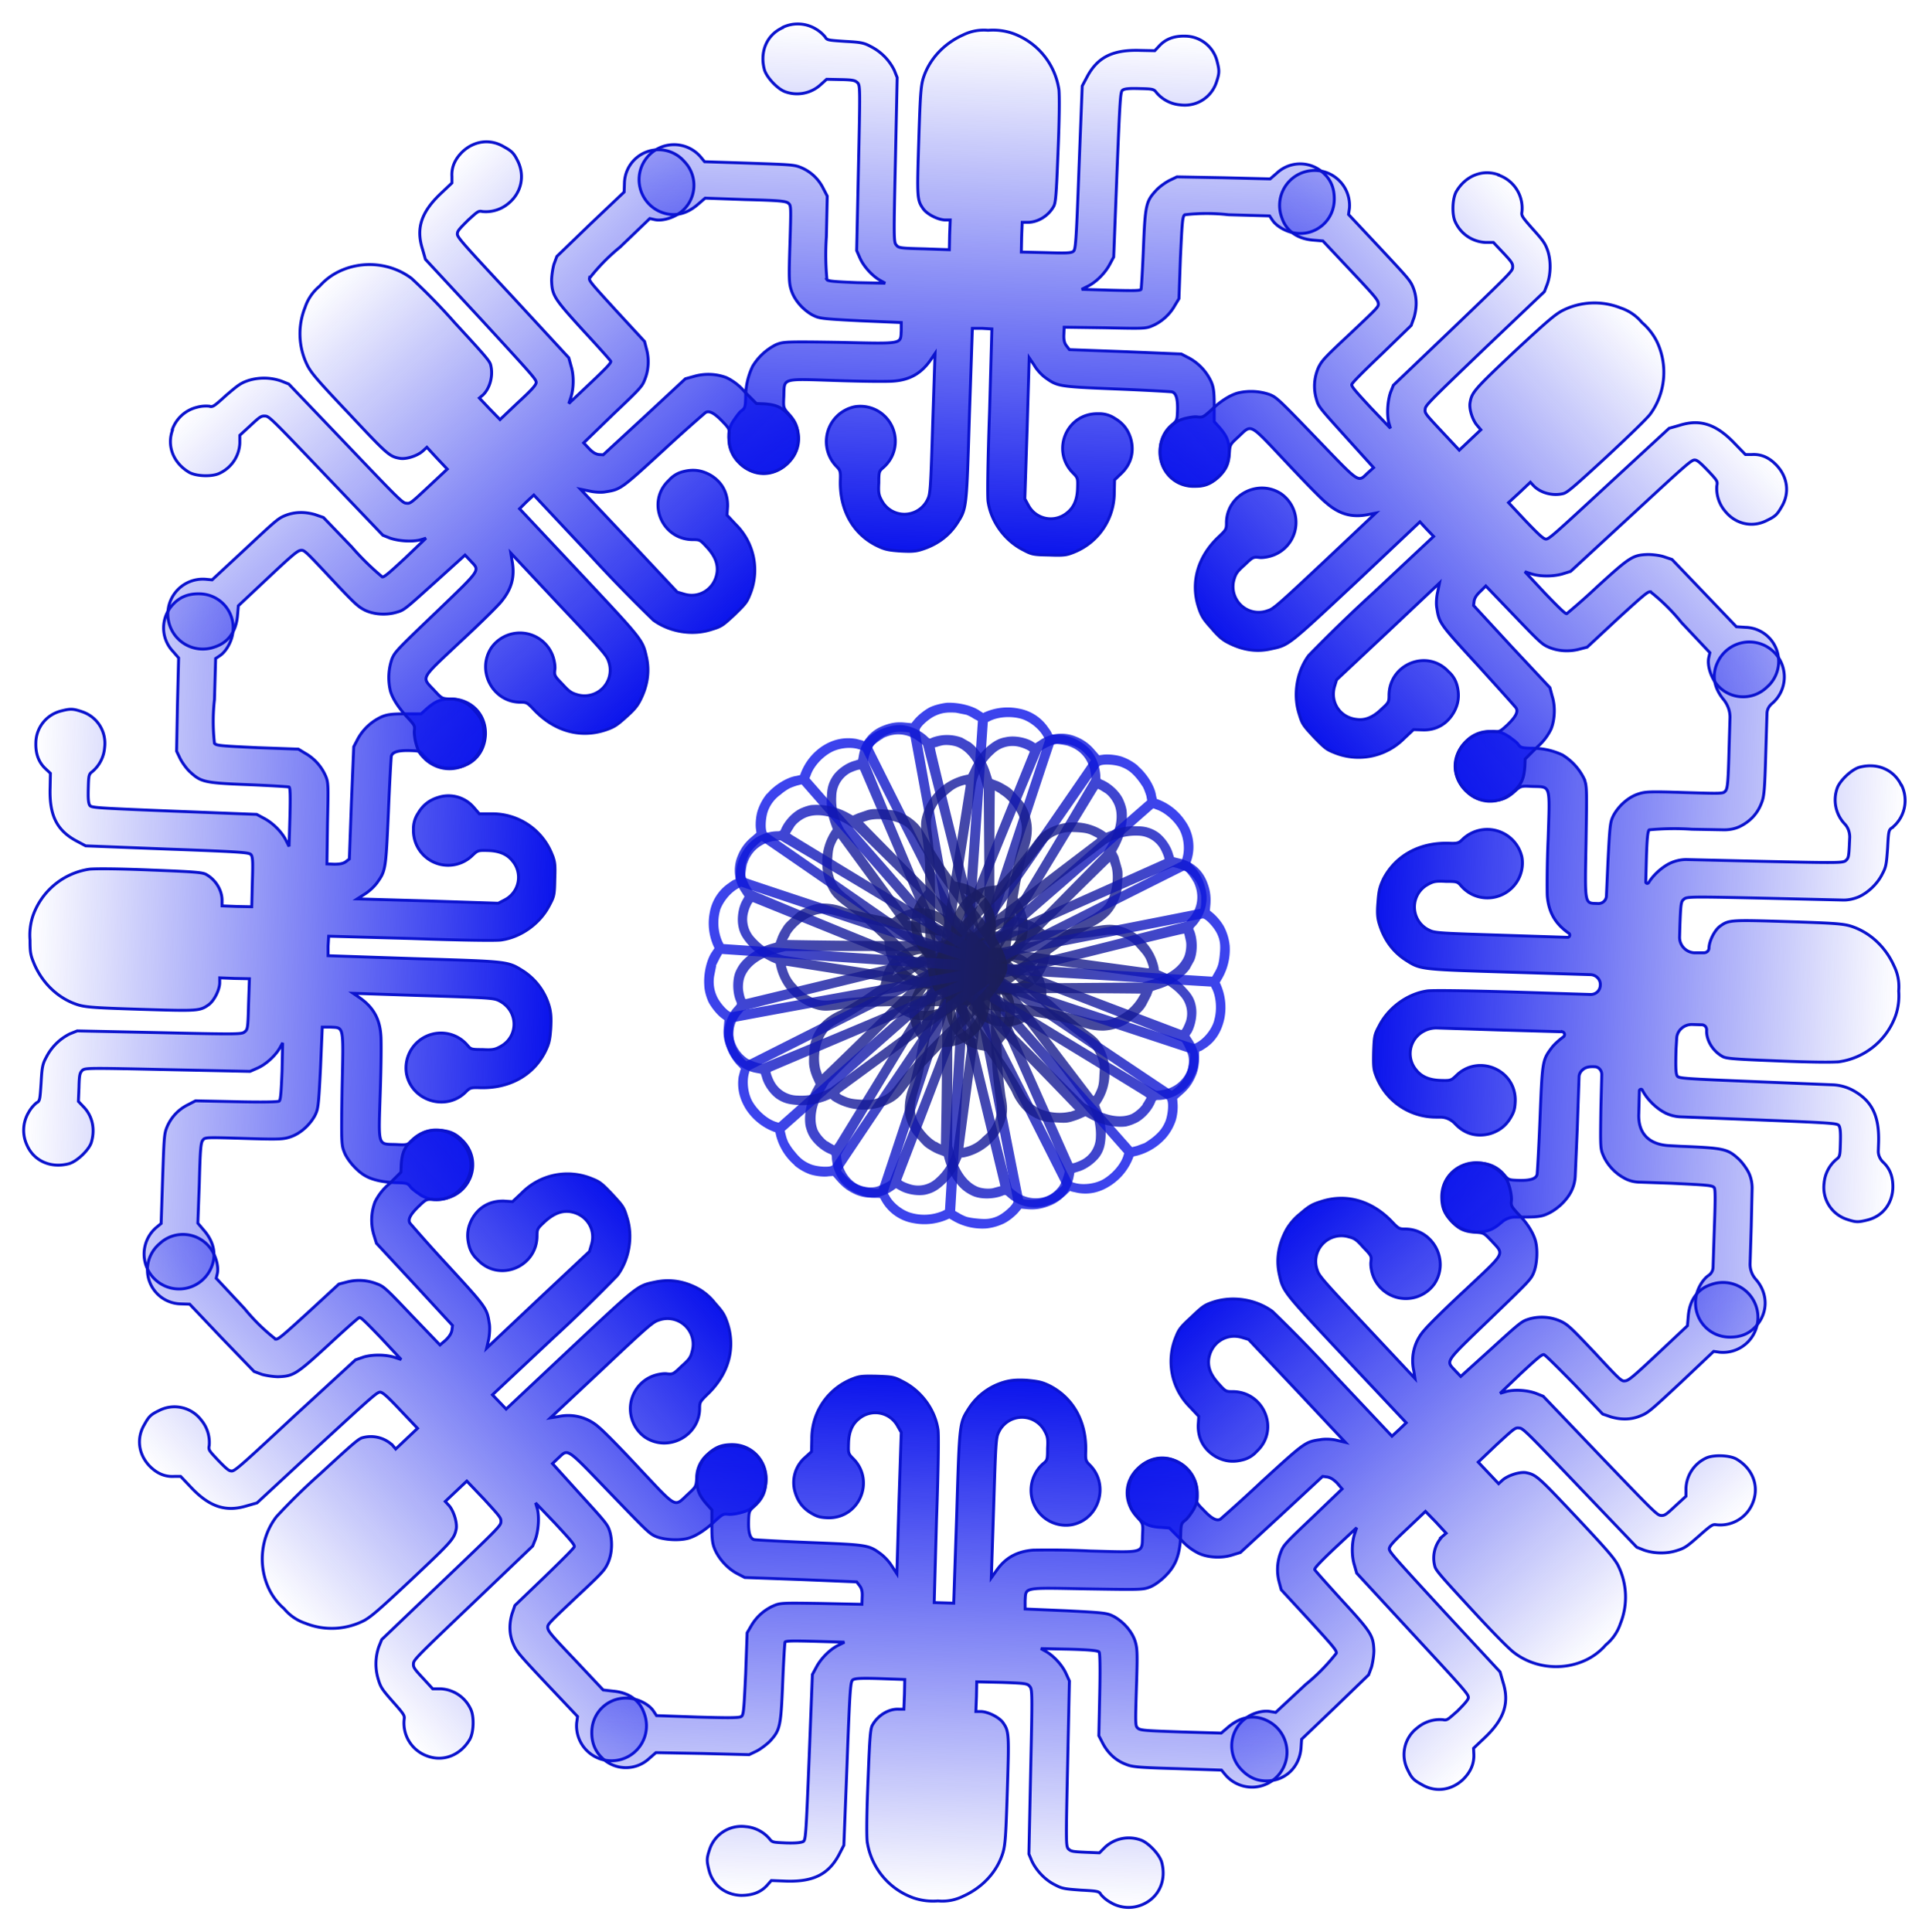 <svg width="662" height="663" viewBox="0 0 662 663" fill="none" xmlns="http://www.w3.org/2000/svg">
  <g class="octopus-ring-setup">
    <g class="central-clam" fill-opacity=".8">
      <path class="segment-8" d="M338.5 421.6a18 18 0 0 0 5.8-1.6c1.8-.8 4-2.6 5.2-4l1-1.2 2.2.2c2.9.2 5.1-.2 7.8-1.3 4.2-1.7 6.9-5 7.9-9.6l.3-1.6 1.3-.4c2.7-.7 5.8-3 7.4-5.2 1.3-1.9 1.8-3.7 2-6.5.2-3.4-.3-6.3-1.6-9.6l-.6-1.6.5-.7a18.8 18.8 0 0 0 .1-20.4c-1-1.6-2.2-2.6-4.7-4.4l-7.9-6.3-3.5-3.2-2.6-2.3v-1.7a15.8 15.8 0 0 0-14.9-14.2h-2l-1.9-1.6c-3.2-2.4-6.4-4-8.4-4.1-2-.2-4.9.8-8.5 2.7l-2.4 1.4-1.9-.2c-4.6-.3-8.7 1-12 4-2.4 2.1-3.8 4.7-4.5 8l-.4 1.7-2.3 1.6c-3.7 2.6-8.4 5.5-11.6 7.3a20 20 0 0 0-6.4 4.3 16.4 16.4 0 0 0-3.4 5.8c-.5 1.4-.6 2.1-.8 5-.1 3-.1 3.5.3 5.2.2 1 .8 2.6 1.2 3.4l.7 1.6-.7 1.3c-2.3 4-3.3 9-2.8 12.6.1.8.5 2.1.9 3 1.2 2.8 4.4 5.8 7.4 7 .7.3.8.3.8 1.6.2 2.8 1.4 6 3.2 8.2 2.6 3.1 7.8 5.4 12.1 5.3 1.2 0 1.3 0 1.5.5a15.4 15.4 0 0 0 11.3 8.2 19.8 19.8 0 0 0 12.2-1.6l1.2.7a20 20 0 0 0 11.5 2.7Zm-6.8-4c-.6-.2-1.7-.7-2.5-1.2l-1.4-.8 2.4-40.2a5091 5091 0 0 1 2.6-40l15 77c-.1 1.1-3.3 4-5.5 5-2.3 1-4 1.1-7 .8-1.3-.1-3-.4-3.6-.6Zm-18.9-1.3c-3-.8-6.2-3.3-7.6-5.9l-.6-1 12.3-37 12.3-37.2-2.4 40-2.5 40-1 .5a16.3 16.3 0 0 1-10.5.6Zm38.3-4.8c-.1-.1-14.8-75-14.7-75.1a3410.6 3410.6 0 0 1 29 65.6c-.1 1-1 3.7-1.8 5a11.4 11.4 0 0 1-8 4.7c-1.5.2-4.3 0-4.5-.2Zm-54.5-4a11 11 0 0 1-7.7-9 13 13 0 0 1-.3-2.2 3782.8 3782.8 0 0 1 36.8-60.7c.2 0-23.6 72-23.8 72.3-.2.3-3.7 0-5-.5Zm58.8-36.7L341 338.5l-1.5-3.7c.5.4 32.5 42.5 33.8 44.3 1.9 2.6 3 7.4 2.8 11.1a9 9 0 0 1-4.7 7.8c-1.3.7-3.2 1.4-3.4 1.2l-12.6-28.4Zm-71.4 21c-1.3-.9-2.8-2.7-3.4-4-1.5-3.7-.6-8.7 2.4-13.7l1.4-2.4 18.9-19 19.3-19.2c.2-.2-.7 1.6-2.1 3.9l-17.8 29.1-15.8 25.8-.6.8-.7-.4a14 14 0 0 1-1.6-1Zm72.2-40.6c-20.5-26.9-19.2-25.2-18.8-25 1.8 1.2 6.7 5.7 14.4 13.2 10.3 10 13.4 12.7 20.3 17.7 2.9 2.2 4 3.9 5 7.1.4 1.6.4 2 .2 4.8-.1 3.3-.4 4.2-1.5 6.4-.5.9-.5.9-.8.5l-18.8-24.7Zm-74.7 15.7c-1-4-.2-9.2 2-12.3 1-1.5 2.4-2.6 5.4-4.2 5.9-3.2 11.4-7 23-15.4 3.8-2.7 7.8-5.6 9-6.3 2.2-1.6 4.7-3 4.6-2.8a2805 2805 0 0 1-43.4 42.8l-.6-1.8Zm25-32.5a12.2 12.2 0 0 1 9.2-7h.8l-.9.7-9.2 6.8s0-.3.2-.5Zm40.3-4.4c-.5-.6 1 0 2.9 1a12.4 12.4 0 0 1 5.6 7s-7.8-7.2-8.5-8Z" fill="url(#paint98_linear)"/>
      <path class="segment-7" d="M324.9 241.2c-1.8.2-4.3.8-5.9 1.6-1.7.9-4 2.7-5.2 4.2l-1 1.2-2.2-.2c-2.9-.3-5.1.1-7.8 1.2a13 13 0 0 0-8 9.9l-.3 1.6-1.2.4c-2.8.7-6 3-7.5 5.3-1.3 2-1.9 3.8-2 6.7-.3 3.5.2 6.4 1.4 9.8l.6 1.7-.5.7a19.8 19.8 0 0 0-.2 21c1 1.5 2.1 2.6 4.6 4.5 2.1 1.6 6.4 5 7.9 6.5l3.4 3.2 2.6 2.5v1.6c.4 3.4 1.5 6.2 3.6 8.8 2.8 3.5 6.6 5.5 11.2 5.9l2 .1 1.9 1.5c3.2 2.6 6.3 4.2 8.3 4.3 2 .2 5-.7 8.5-2.7l2.5-1.4 1.9.2A15.3 15.3 0 0 0 360 329l.4-1.7 2.3-1.6c3.7-2.7 8.4-5.7 11.6-7.4a20 20 0 0 0 6.5-4.5 17 17 0 0 0 3.4-5.9c.6-1.5.7-2.2.9-5.1.2-3.2.2-3.7-.3-5.4l-1-3.5-.8-1.6.7-1.3c2.3-4.2 3.4-9.2 2.9-13-.1-.7-.5-2.1-.9-3-1.1-3-4.3-6-7.3-7.3-.8-.3-.8-.3-.8-1.6-.2-3-1.3-6.1-3.2-8.5a16.3 16.3 0 0 0-12-5.5c-1.2 0-1.3 0-1.5-.4 0-.3-.6-1.2-1.2-2a15.3 15.3 0 0 0-10-6.5 19.4 19.4 0 0 0-12.3 1.5l-1.1-.7c-2.5-1.8-7.4-3-11.5-2.8Zm6.7 4.1c.6.2 1.8.8 2.5 1.3l1.5.8-2.8 41.3-2.9 41.1c-.2-.7-14.4-78.8-14.3-79.2 0-1.1 3.2-4 5.5-5 2.2-1 4-1.2 7-1l3.5.7Zm18.9 1.4c3 .9 6.2 3.5 7.6 6.1l.6 1-12.6 38-12.6 38c0 .2 1.1-18.2 2.7-40.8l2.8-41.2 1-.5c2.8-1.3 7-1.6 10.5-.6Zm-38.3 4.8c.1.2 14.2 77.1 14 77.2a3554.6 3554.6 0 0 1-28.3-67.5c0-1 1-3.8 1.7-5 1.5-2.6 5-4.6 8.2-5 1.4-.1 4.2 0 4.4.3Zm54.4 4.5c4.3 1.4 7 4.7 7.7 9.2.2.9.3 1.8.2 2.2a3888.5 3888.5 0 0 1-37.3 62.2c0-.1 24.3-74 24.5-74.2.2-.3 3.7.2 5 .6Zm-59 37.3 14.1 33.2c1 2.4 1.6 4 1.4 3.8l-33.4-45.7a20 20 0 0 1-2.7-11.4 9.3 9.3 0 0 1 4.8-8c1.3-.6 3.2-1.3 3.4-1l12.4 29Zm71.6-21.2c1.3.8 2.7 2.7 3.3 4.2 1.5 3.7.6 8.8-2.5 14l-1.4 2.4-19 19.3a2815.4 2815.4 0 0 1-19.5 19.7c-.3.2.7-1.6 2.1-4l18-29.8 16-26.3.6-.9.8.4 1.6 1Zm-72.6 41.3c20.3 27.7 19 26 18.6 25.7-1.8-1.2-6.7-5.9-14.3-13.5a166.6 166.6 0 0 0-20.1-18.4c-3-2.2-4.1-4-5-7.3a12 12 0 0 1-.2-5c.2-3.3.4-4.2 1.6-6.5.5-.8.5-.8.8-.4l18.6 25.4Zm74.9-15.8c1 4 0 9.5-2 12.6-1.2 1.5-2.6 2.7-5.6 4.3-5.9 3.3-11.5 7-23.2 15.7l-8.9 6.5a25.9 25.9 0 0 1-4.7 2.8 2880.8 2880.8 0 0 1 43.8-43.7l.6 1.8ZM356 331a12.4 12.4 0 0 1-9.2 7h-.8l.9-.6 9.3-7-.2.6Zm-40.3 4.3c.5.6-1 0-2.8-1a12.5 12.5 0 0 1-5.6-7.2l8.4 8.2Z" fill="url(#paint99_linear)"/>
      <path class="segment-6" d="M400.3 390.3a18 18 0 0 0 3-5.2c.7-1.8 1-4.7.8-6.6l-.1-1.4 1.7-1.5c2.2-1.9 3.5-3.7 4.7-6.5 1.7-4.1 1.3-8.3-1.3-12.3l-.9-1.4.7-1c1.4-2.6 2-6.3 1.5-9-.4-2.3-1.3-4-3.2-6a21.3 21.3 0 0 0-7.9-5.7l-1.6-.7-.1-.9a18.8 18.8 0 0 0-14.4-14.5c-1.8-.3-3.4-.3-6.4.2l-10 1.2-4.7.2-3.5.1-1.3-1a15.8 15.8 0 0 0-20.5.5l-1.4 1.2-2.5.3c-4 .6-7.3 1.7-8.8 3-1.6 1.4-3 4-4 8l-.9 2.6-1.4 1.3c-3.5 3-5.5 6.8-5.7 11.2-.1 3.3.7 6.2 2.5 9l1 1.4-.6 2.7c-.8 4.5-2 9.9-3 13.4a20 20 0 0 0-1.5 7.6c0 2.2.6 4.3 1.7 6.5.7 1.4 1 2 3 4.1 2 2.3 2.4 2.6 3.9 3.5.9.6 2.3 1.3 3.2 1.6l1.6.6.4 1.4c1.3 4.5 4 8.7 7 10.8a15 15 0 0 0 2.7 1.5c2.9 1.2 7.3 1 10.2-.2.8-.3.8-.3 1.7.5 2.2 2 5.2 3.3 8.1 3.5 4 .5 9.3-1.6 12.3-4.7.9-.9 1-1 1.3-.7l2.3.5c4 .7 7.8-.2 11.5-2.7a19.8 19.8 0 0 0 7.6-9.8l1.3-.3a20 20 0 0 0 10-6.3Zm-7.5 2-2.7 1-1.6.4-26.7-30.2a5117.1 5117.1 0 0 1-26.5-30.1c.6.3 64.9 43.6 65.1 43.9.8.8.5 5-.4 7.4-.9 2.2-2 3.7-4.2 5.5-1.1.9-2.5 1.8-3 2.1Zm-14.3 12.5c-2.7 1.5-6.7 2-9.6 1.2l-1-.3-17.6-34.8a21429 21429 0 0 1-17.6-35c0-.2 12 13.3 26.6 29.9l26.5 30-.3 1c-1 3-3.9 6.2-7 8Zm23.6-30.5c-.2 0-63.5-42.6-63.5-42.7a3423.3 3423.3 0 0 1 67 25.9c.6.8 1.8 3.3 2.2 4.7.7 2.8-.3 6.6-2.4 9.1-.9 1.2-3 3-3.3 3Zm-41.4 35.6a11 11 0 0 1-11.8-.8 13 13 0 0 1-1.7-1.4 3772.7 3772.7 0 0 1-16.9-69l34.3 68c0 .4-2.7 2.6-3.9 3.2Zm15.7-67.4-33-12.7c-2.4-.9-4-1.6-3.7-1.6l55.3 7.5c3.1.5 7.3 3 9.8 5.8a9 9 0 0 1 2.2 9c-.5 1.3-1.3 3.1-1.6 3l-29-11Zm-35.7 65.3c-1.5.3-3.8.1-5.2-.5-3.6-1.5-6.6-5.6-8-11.3l-.7-2.7v-54c0-.3.6 1.6 1.2 4.2l8 33.2 7.1 29.4.2 1-.8.2-1.8.5Zm22.4-79.7c-33.5-4.6-31.4-4.3-30.9-4.4 2-.4 8.7-.7 19.4-1 14.3-.2 18.5-.4 27-1.7 3.5-.5 5.5-.2 8.5 1.5 1.3.8 1.7 1 3.6 3.2 2.2 2.4 2.6 3.2 3.4 5.6.3 1 .3 1-.3 1l-30.7-4.2ZM321.4 392c-3.5-2-6.7-6.4-7.3-10-.4-1.9-.1-3.7.8-7 2-6.4 3.2-12.9 5.5-27.1L322 337c.6-2.7 1.3-5.5 1.4-5.2a2830.9 2830.9 0 0 1-.5 61c-.2-.2-1-.5-1.6-1Zm-5.3-40.8a12.2 12.2 0 0 1 1.6-11.3l.5-.6-.1 1a573 573 0 0 1-1.8 11.4l-.2-.5Zm25.4-31.5c-.8 0 .6-.8 2.7-1.3a12.4 12.4 0 0 1 9 .9l-11.7.4Z" fill="url(#paint100_linear)"/>
      <path class="segment-5" d="M263.2 272.4a17.7 17.7 0 0 0-3 5.3c-.7 1.8-1 4.7-.8 6.6l.2 1.5-1.7 1.5a15.5 15.5 0 0 0-4.7 6.4 13 13 0 0 0 1.4 12.6l.9 1.4-.6 1.1c-1.5 2.5-2 6.3-1.5 9 .4 2.3 1.3 4 3.2 6.2 2.3 2.7 4.8 4.4 8 6l1.6.7.2.9a19.8 19.8 0 0 0 14.6 15c1.9.4 3.4.3 6.5-.1 2.6-.4 8-1 10.1-1l4.8-.1 3.5-.1 1.3 1c2.6 2.3 5.3 3.5 8.7 3.8 4.4.5 8.5-.8 12-3.8l1.5-1.2 2.5-.3c4-.5 7.4-1.6 9-2.9 1.5-1.3 2.8-4 4-8l.7-2.7 1.5-1.2a15.3 15.3 0 0 0 3-20.4l-.9-1.5.5-2.8c.8-4.5 2-10 3-13.5a20 20 0 0 0 1.4-7.6 17 17 0 0 0-1.7-6.7c-.7-1.4-1-2-3-4.2-2.1-2.3-2.5-2.7-4-3.6-1-.6-2.4-1.4-3.3-1.7l-1.6-.6-.5-1.5c-1.3-4.5-4-8.9-7-11.1l-2.8-1.6a14.8 14.8 0 0 0-10.4 0c-.7.4-.8.4-1.7-.5-2.2-2-5.2-3.4-8.2-3.8-4-.4-9.4 1.5-12.4 4.6-.9.9-1 1-1.3.7l-2.3-.6c-4.1-.7-8 .1-11.7 2.5a19.4 19.4 0 0 0-7.6 9.9l-1.3.3c-3 .4-7.4 3-10 6.1Zm7.7-1.8c.5-.3 1.7-.7 2.6-1l1.6-.4 27.3 31.2a5420 5420 0 0 1 27 31.1c-.7-.3-66-45.6-66.2-45.8-.7-1-.5-5.2.4-7.5a12 12 0 0 1 4.3-5.5c1-.9 2.4-1.8 3-2.1Zm14.3-12.4c2.7-1.5 6.8-2 9.7-1l1.1.3 18 35.6 18 36s-12.2-13.8-27-31l-27.2-31 .4-1c1-3 3.9-6.2 7-7.9Zm-23.7 30.5c.2 0 64.5 44.5 64.5 44.6a3515.8 3515.8 0 0 1-67.8-27.7 17 17 0 0 1-2.3-4.7c-.7-2.9.2-6.7 2.3-9.3.9-1.1 3-3 3.3-3Zm41.6-35.4c4.1-2 8.4-1.6 12 1.1.7.5 1.5 1.1 1.7 1.4a3898 3898 0 0 1 17.5 70.4s-35-69.5-35-69.8c-.1-.3 2.7-2.5 3.8-3Zm-15.3 68.2 33.5 13.5c2.3 1 4 1.7 3.6 1.7L269 328a20 20 0 0 1-10-6.1 9.2 9.2 0 0 1-2.2-9c.4-1.5 1.3-3.3 1.6-3.3l29.4 11.9Zm35.6-65.7c1.5-.3 3.9 0 5.3.6 3.7 1.6 6.6 5.9 8.1 11.7l.8 2.8.2 27 .1 27.7c0 .3-.6-1.6-1.2-4.3l-8.4-33.8c-4-16-7.2-29.4-7.3-30l-.2-1 .8-.2a14 14 0 0 1 1.8-.5Zm-22 80.6c33.8 5.2 31.7 4.9 31.2 5-2 .4-8.9.6-19.6.5-14.5 0-18.8.2-27.2 1.3-3.7.5-5.7.1-8.7-1.7a12 12 0 0 1-3.7-3.3 12.7 12.7 0 0 1-3.4-5.8c-.4-.9-.3-1 .2-.9l31.1 4.9Zm41.7-64c3.5 2 6.7 6.5 7.4 10.2.4 1.9.2 3.7-.8 7-1.9 6.5-3.1 13-5.3 27.5a454 454 0 0 1-1.7 10.8c-.5 2.8-1.2 5.6-1.3 5.4a2912.9 2912.9 0 0 1 0-62l1.7 1Zm5.6 41.4a12.4 12.4 0 0 1-1.5 11.4l-.6.6.2-1a593 593 0 0 1 1.6-11.6l.3.6Zm-25.4 31.5c.7 0-.7.8-2.8 1.3a12.5 12.5 0 0 1-9-1.2c-.1 0 10.7-.2 11.8 0Z" fill="url(#paint101_linear)"/>
      <path class="segment-4" d="M272.7 400a18 18 0 0 0 5.2 3c1.8.6 4.7 1 6.5.7l1.5-.1 1.5 1.7c1.9 2.2 3.7 3.5 6.4 4.7 4.2 1.7 8.4 1.3 12.4-1.3l1.3-.9 1.1.6c2.5 1.5 6.3 2.1 9 1.6 2.2-.5 3.9-1.3 6-3.2 2.6-2.3 4.3-4.6 5.7-7.9l.7-1.6.8-.1a18.8 18.8 0 0 0 14.6-14.4c.3-1.8.3-3.4-.3-6.4-.4-2.6-1-8-1.1-10l-.2-4.7-.2-3.5 1-1.3c2.2-2.5 3.3-5.2 3.6-8.5.4-4.4-1-8.5-4-12L343 335l-.4-2.5c-.5-4-1.6-7.3-3-8.8-1.3-1.6-4-3-8-4l-2.6-.9-1.2-1.4c-3-3.5-6.9-5.5-11.2-5.7-3.3-.1-6.2.6-9 2.5l-1.4 1-2.8-.6c-4.4-.8-9.8-2-13.3-3a20 20 0 0 0-7.6-1.5c-2.2 0-4.4.6-6.5 1.7-1.4.6-2 1-4.1 3-2.3 2-2.6 2.4-3.5 3.9-.6.9-1.3 2.3-1.6 3.2l-.6 1.6-1.4.4c-4.5 1.3-8.7 4-10.9 7a15 15 0 0 0-1.5 2.7c-1.1 2.8-1 7.3.3 10.2.3.8.3.8-.5 1.7-2 2.1-3.3 5.2-3.6 8.1-.4 4 1.7 9.3 4.8 12.3.9.9 1 1 .7 1.3l-.6 2.3c-.6 4 .3 7.8 2.7 11.5a19.8 19.8 0 0 0 9.9 7.6l.3 1.3a20 20 0 0 0 6.3 10Zm-2-7.6c-.3-.6-.8-1.8-1-2.7l-.4-1.6 30.2-26.7 30.1-26.5c-.3.6-43.7 64.9-44 65.1-.8.7-5 .5-7.3-.4-2.2-.9-3.7-2-5.5-4.3-.9-1-1.8-2.4-2.1-3ZM258.2 378c-1.5-2.7-2-6.7-1.2-9.6l.3-1.1 34.8-17.5 35-17.6c.1 0-13.3 12-29.9 26.5l-30 26.6-1-.3c-3-1-6.2-3.9-8-7Zm30.5 23.6c0-.2 42.6-63.5 42.7-63.5a3410.6 3410.6 0 0 1-26 67c-.7.6-3.2 1.8-4.6 2.2-2.8.7-6.6-.3-9.2-2.4-1-.9-3-3-3-3.3ZM253 360.3c-2-4-1.8-8.2.8-11.8l1.4-1.7a3773.2 3773.2 0 0 1 69-16.9l-68 34.3c-.4 0-2.6-2.7-3.2-3.9Zm67.4 15.7c6-15.9 11.8-30.8 12.7-33 .9-2.4 1.6-4 1.6-3.7l-7.5 55.2c-.5 3.2-3 7.4-5.9 9.9a9 9 0 0 1-8.8 2.1c-1.4-.4-3.2-1.2-3.2-1.5l11.1-29Zm-65.3-35.7c-.3-1.5-.1-3.8.5-5.2 1.5-3.7 5.6-6.6 11.2-8l2.8-.7h54c.3 0-1.6.6-4.2 1.2l-33.2 8-29.4 7.1-1 .2-.3-.8a14 14 0 0 1-.4-1.8Zm79.7 22.4c4.6-33.5 4.3-31.4 4.4-31 .4 2.1.7 8.8.9 19.5a166 166 0 0 0 1.8 27c.5 3.5.2 5.5-1.5 8.5-.8 1.3-1 1.7-3.2 3.6a12 12 0 0 1-5.7 3.4c-.9.3-.9.3-.8-.3l4.1-30.7ZM271 320.9c2-3.4 6.4-6.6 10-7.2 1.9-.4 3.6-.1 7 .8 6.4 1.9 12.9 3.2 27.1 5.4l10.7 1.8a26 26 0 0 1 5.3 1.3 2814 2814 0 0 1-61-.4l1-1.7Zm40.8-5.2a12.2 12.2 0 0 1 11.2 1.6l.7.5-1.1-.1a575 575 0 0 1-11.4-1.8l.6-.2Zm31.5 25.3c0-.7.8.7 1.3 2.8a12.4 12.4 0 0 1-1 9l-.3-11.8Z" fill="url(#paint102_linear)"/>
      <path class="segment-3" d="M390.5 262.8a17.7 17.7 0 0 0-5.2-3c-1.9-.7-4.8-1-6.6-.8l-1.5.2-1.5-1.7a15.5 15.5 0 0 0-6.5-4.7 13 13 0 0 0-12.5 1.4l-1.4.9-1.1-.7c-2.5-1.4-6.3-2-9-1.4-2.4.4-4 1.3-6.3 3.2a22.4 22.4 0 0 0-5.8 8l-.8 1.6-.9.2a19.8 19.8 0 0 0-15 14.6c-.4 1.8-.4 3.4.1 6.5.4 2.6 1 8 1 10.1v4.8l.2 3.5-1.1 1.3a15.3 15.3 0 0 0-3.8 8.7c-.4 4.4.9 8.5 3.9 12l1.2 1.5.3 2.4c.5 4 1.6 7.5 2.9 9 1.3 1.6 4 3 8 4l2.6.8 1.3 1.5a15.3 15.3 0 0 0 20.4 3l1.4-.9 2.8.5c4.6.8 10 2 13.5 3a20 20 0 0 0 7.7 1.4 17 17 0 0 0 6.6-1.7c1.5-.7 2-1.1 4.3-3 2.3-2.1 2.7-2.5 3.6-4l1.7-3.3.6-1.6 1.4-.5c4.6-1.3 9-4 11.2-7l1.6-2.9c1.2-2.8 1.2-7.3 0-10.3-.4-.7-.4-.8.5-1.7 2-2.2 3.4-5.2 3.7-8.2.5-4-1.4-9.4-4.6-12.4-.8-.9-.9-1-.7-1.4a15.3 15.3 0 0 0-2-14 19.4 19.4 0 0 0-9.7-7.5l-.3-1.3c-.4-3-3.1-7.4-6.2-10Zm1.9 7.7c.3.5.7 1.7 1 2.6l.3 1.6-31.2 27.2c-17.1 15-31 27.2-31 27l45.8-66c.9-.8 5.2-.6 7.5.3 2.3.9 3.7 2 5.5 4.2.9 1.1 1.8 2.5 2.1 3Zm12.4 14.3c1.5 2.7 1.9 6.8 1 9.7l-.3 1.1-35.7 18-35.9 18s13.8-12.2 30.9-27l31-27.2 1 .4c3 1 6.3 3.9 8 7ZM374.3 261c0 .2-44.5 64.5-44.6 64.5a3579.1 3579.1 0 0 1 27.6-67.8c.8-.7 3.4-2 4.8-2.3 2.9-.7 6.7.2 9.3 2.3 1 .9 3 3 3 3.3Zm35.3 41.6c2 4 1.7 8.4-1 12l-1.5 1.7a3945.3 3945.3 0 0 1-70.4 17.6c0-.2 69.5-35.1 69.8-35.2.4 0 2.5 2.7 3.1 4Zm-68-15.3L328 320.9c-1 2.3-1.7 4-1.7 3.6l8.7-55.9a20 20 0 0 1 6.1-10 9.2 9.2 0 0 1 9-2.2c1.5.4 3.3 1.3 3.3 1.6l-11.9 29.4ZM407 323c.3 1.5 0 3.9-.6 5.3-1.6 3.7-5.8 6.6-11.6 8.1l-2.8.8-27 .2h-27.8l4.3-1.1 33.9-8.4c16-4 29.4-7.2 30-7.3l1-.2.2.8.4 1.8Zm-80.5-22c-5.3 33.8-5 31.7-5 31.2-.4-2-.6-8.9-.6-19.6 0-14.5-.1-18.8-1.2-27.3-.5-3.6-.1-5.6 1.6-8.6a12 12 0 0 1 3.4-3.7c2.5-2.2 3.3-2.7 5.7-3.5 1-.3 1-.3 1 .3l-4.9 31.1Zm64 41.7a17.2 17.2 0 0 1-10.2 7.4c-2 .4-3.7.1-7-.8a208 208 0 0 0-27.5-5.3l-10.9-1.7a26 26 0 0 1-5.3-1.3 2864.7 2864.7 0 0 1 61.9 0l-1 1.7Zm-41.4 5.6a12.4 12.4 0 0 1-11.4-1.5l-.7-.6 1.1.2c8 1 11.5 1.6 11.5 1.6l-.5.3Zm-31.5-25.5c0 .8-.8-.6-1.3-2.7a12.5 12.5 0 0 1 1.1-9c.1-.1.2 10.6.2 11.7Z" fill="url(#paint103_linear)"/>
      <path class="segment-2" d="M422 324.5a18 18 0 0 0-1.6-5.8c-.8-1.8-2.6-4-4-5.2l-1.2-1 .2-2.2c.2-3-.2-5.2-1.3-7.9-1.7-4.1-5-6.8-9.6-7.8l-1.6-.4-.4-1.2c-.7-2.7-3-5.9-5.2-7.4a11.8 11.8 0 0 0-6.5-2c-3.4-.2-6.3.3-9.6 1.6l-1.6.6-.7-.5a18.8 18.8 0 0 0-20.4-.1c-1.6 1-2.6 2.2-4.4 4.7l-6.3 7.9-3.2 3.4-2.3 2.6-1.7.2c-3.3.3-6 1.4-8.5 3.5a15.8 15.8 0 0 0-5.6 11.3l-.2 2-1.5 1.9c-2.4 3.2-4 6.3-4.1 8.4-.2 2 .8 4.9 2.7 8.4l1.4 2.5-.2 1.9c-.3 4.6 1 8.7 4 11.9 2.2 2.5 4.7 4 8 4.6l1.7.3 1.6 2.3c2.6 3.8 5.5 8.4 7.3 11.6a20 20 0 0 0 4.3 6.5c1.6 1.4 3.5 2.6 5.8 3.4 1.5.5 2.1.6 5 .7 3 .2 3.6.2 5.2-.2 1-.3 2.6-.8 3.4-1.2l1.6-.7 1.3.7c4 2.2 9 3.3 12.6 2.8a15 15 0 0 0 3-1c2.8-1.1 5.8-4.3 7-7.3.3-.8.3-.8 1.6-.8 2.9-.2 6-1.4 8.2-3.3 3.1-2.5 5.4-7.7 5.3-12 0-1.3 0-1.4.5-1.5.2 0 1.1-.6 2-1.2 3.3-2.3 5.3-5.7 6.2-10a19.8 19.8 0 0 0-1.6-12.3l.7-1.2a20 20 0 0 0 2.7-11.5Zm-4 6.7c-.2.7-.7 1.8-1.2 2.6l-.8 1.4-40.2-2.5-40-2.5 77-15c1.1.1 4 3.2 5 5.5 1 2.2 1.1 4 .8 7-.1 1.3-.4 3-.6 3.5Zm-1.3 19c-.8 3-3.3 6.1-5.9 7.6l-1 .5-37-12.2-37.1-12.3 39.9 2.4 40 2.4.5 1c1.3 2.8 1.6 7.1.6 10.5Zm-4.8-38.3c-.1.1-75 14.8-75.1 14.7a3444.3 3444.3 0 0 1 65.6-29c1 0 3.7 1 5 1.7 2.4 1.5 4.4 4.9 4.8 8.2.1 1.4 0 4.2-.3 4.4Zm-4 54.4a11 11 0 0 1-9 7.8c-.9.2-1.8.3-2.2.2a3814.7 3814.7 0 0 1-60.7-36.8l72.3 23.9c.3.2 0 3.7-.5 5Zm-36.7-58.7L338.9 322c-2.3 1-4 1.6-3.7 1.4l44.3-33.7c2.6-1.9 7.4-3.1 11.1-2.9a9 9 0 0 1 7.8 4.8c.7 1.3 1.4 3.2 1.2 3.3l-28.4 12.7Zm21 71.4c-.9 1.3-2.7 2.8-4 3.4-3.7 1.5-8.7.6-13.7-2.4l-2.4-1.4-18.9-18.9-19.3-19.3c-.2-.2 1.6.7 3.9 2.1l29.1 17.8a5129 5129 0 0 1 25.8 15.8l.8.6-.4.7a14 14 0 0 1-1 1.6Zm-40.6-72.2c-26.9 20.5-25.2 19.2-25 18.8 1.2-1.8 5.8-6.7 13.2-14.4a166 166 0 0 0 17.7-20.3c2.2-3 3.9-4.1 7.1-5 1.6-.4 2-.4 4.9-.3 3.2.2 4.1.4 6.3 1.6.9.4.9.5.5.8l-24.7 18.8Zm15.7 74.7c-4 1-9.2.2-12.2-2-1.6-1-2.7-2.4-4.3-5.4-3.2-5.9-7-11.4-15.4-23a446 446 0 0 1-6.3-9 26 26 0 0 1-2.8-4.6A2807 2807 0 0 1 369 381l-1.8.6Zm-32.5-25a12.2 12.2 0 0 1-7-9.2v-.8l.7.8 6.8 9.3-.5-.2Zm-4.4-40.3c-.6.5 0-1 1-2.9a12.4 12.4 0 0 1 7-5.6l-8 8.5Z" fill="url(#paint104_linear)"/>
      <path class="segment-1" d="M241.7 338c0 1.9.7 4.3 1.5 6 .9 1.7 2.7 4 4.2 5.2l1.2.9-.2 2.3c-.3 2.9.1 5.1 1.3 7.8a13 13 0 0 0 9.8 8l1.6.3.4 1.2c.7 2.8 3 6 5.3 7.5 2 1.3 3.8 1.8 6.7 2 3.5.3 6.4-.2 9.8-1.4l1.7-.7.7.6a19.8 19.8 0 0 0 21 .2c1.5-1 2.7-2.1 4.5-4.6 1.6-2.1 5-6.4 6.5-7.9l3.2-3.4 2.5-2.6 1.6-.1c3.4-.3 6.2-1.4 8.8-3.5 3.5-2.8 5.5-6.6 5.9-11.3l.1-1.9 1.5-1.9c2.6-3.2 4.2-6.3 4.4-8.3.1-2-.8-5-2.8-8.6l-1.4-2.4.2-1.9a15.3 15.3 0 0 0-12.3-16.6l-1.7-.4-1.6-2.3c-2.7-3.7-5.7-8.4-7.4-11.7-2.4-4.2-3-5-4.5-6.4a17 17 0 0 0-5.9-3.5c-1.5-.5-2.2-.6-5.1-.8-3.1-.2-3.7-.2-5.4.2l-3.5 1.2-1.6.7-1.3-.7a22.6 22.6 0 0 0-13-2.9c-.7.1-2.1.5-3 .9-3 1.1-6 4.3-7.3 7.3-.3.7-.3.8-1.6.8-3 .1-6.1 1.3-8.4 3.2a16.3 16.3 0 0 0-5.6 12c0 1.2 0 1.3-.4 1.4-.3 0-1.2.6-2 1.2a15.3 15.3 0 0 0-6.5 10 19.4 19.4 0 0 0 1.6 12.3l-.8 1.2c-1.8 2.5-3 7.4-2.7 11.5Zm4-6.6 1.3-2.6.8-1.4 41.3 2.8c22.8 1.5 41.2 2.8 41.1 2.9L251 347.4c-1.1 0-4-3.2-5-5.5a12 12 0 0 1-.9-7l.7-3.5Zm1.4-19c1-2.9 3.5-6 6.2-7.5l1-.6 37.9 12.6 38.1 12.6-41-2.7-41-2.8-.5-1a16 16 0 0 1-.7-10.5Zm4.8 38.4c.2-.2 77.1-14.2 77.2-14.1a3517.5 3517.5 0 0 1-67.5 28.4c-1 0-3.7-1-5-1.7a11.4 11.4 0 0 1-5-8.2c0-1.4 0-4.2.3-4.4Zm4.5-54.4c1.4-4.3 4.7-7 9.2-7.8l2.2-.2a3912 3912 0 0 1 62.2 37.3c-.1.2-74-24.2-74.2-24.4-.2-.2.2-3.7.6-5Zm37.3 59 33.2-14.1c2.4-1 4-1.7 3.8-1.4l-45.6 33.4a20 20 0 0 1-11.4 2.7 9.2 9.2 0 0 1-8-4.8c-.7-1.3-1.4-3.2-1.2-3.4l29.2-12.4Zm-21.2-71.6c.8-1.3 2.7-2.7 4.2-3.3 3.7-1.5 8.8-.6 14 2.4l2.4 1.5 19.3 19a2814 2814 0 0 1 19.7 19.5c.2.2-1.6-.7-4-2.2l-29.8-18-26.3-16-.9-.6.4-.7 1-1.6Zm41.3 72.5c27.7-20.2 26-19 25.7-18.5-1.2 1.7-5.9 6.7-13.5 14.3a166.5 166.5 0 0 0-18.4 20.1c-2.2 3-3.9 4-7.3 5-1.5.3-2 .4-5 .2-3.3-.2-4.2-.5-6.5-1.6-.8-.5-.8-.5-.4-.9l25.4-18.6Zm-15.7-74.8c4-1 9.4 0 12.5 2 1.6 1.1 2.7 2.5 4.3 5.6 3.3 5.9 7 11.4 15.7 23.2l6.5 8.9c1.6 2.3 3.1 4.8 2.8 4.6a2894.2 2894.2 0 0 1-43.7-43.7l1.9-.6Zm33.2 25.4a12.4 12.4 0 0 1 7 9.1v.9l-.6-1a595 595 0 0 1-7-9.2l.6.2Zm4.3 40.3c.6-.6 0 1-1 2.8a12.5 12.5 0 0 1-7.2 5.6l8.2-8.4Z" fill="url(#paint105_linear)"/>
    </g>
    <g class="octopus-ring" stroke="#0B13CE">
      <path class="vector" d="M9.3 393.1c2.4 5.4 8.2 7.9 14.3 6.3 2.7-.7 6.8-4.6 7.7-7.2 1.4-4.5.5-9-2.5-12.2l-1.9-2 .2-4.8c.1-4.4.3-5 1.2-5.9 1-.8 2.4-.8 29.3-.2l28.2.6 2.5-1.1c3-1.3 6.2-4.3 7.7-6.9l1-1.8-.2 9.7c-.3 7.4-.5 10-1 10.3-.4.3-5.7.4-14.7.2l-14-.3-2.7 1.4a14.9 14.9 0 0 0-7.1 7.6c-1 2.4-1 3.8-1.5 17.9l-.5 15.2-1.7 1.4a12 12 0 1 0 18.7 14.2c2-4.3 1.4-8.8-2.1-13l-2.3-2.7.5-13.7c.3-11.6.5-13.9 1.2-14.8.8-1 .9-1 14-.6 12.3.4 13.6.3 16-.5 3.4-1.1 6.6-4 8.4-7.2 1.2-2.4 1.3-2.8 2-16.5l.6-14h2.8c4.7.3 4.5-1 4 21.2-.3 18.8-.2 19.3.8 21.8 1.1 2.8 4.5 6.6 7.3 8.1 2.5 1.4 6.2 2.2 10.8 2.3 3.4.1 3.7.2 4.7 1.6.7.8 2.4 2 3.8 2.9 2.3 1.1 3 1.3 5.8 1.2 10.8-.5 15.6-13.2 7.8-20.5-2.4-2.3-4.4-3-7.8-3.2-3.7 0-5.7.6-8.5 3.1-2.2 2-2.3 2-6.2 1.8-6.4-.2-6 1-5.4-17.9.3-8.8.4-17.7.2-19.7-.4-5.7-2.7-9.6-7.3-12.8l-2.2-1.5 24 .8c22.3.7 24.2.8 26 1.7 6.7 3.3 7 12.3.5 15.8-1.8 1-2.7 1.2-6.1 1-4 0-4-.1-5.3-1.6a12 12 0 0 0-3.6-2.8 12 12 0 0 0-17.2 12.7c1.8 9.4 13.7 13 20.4 6.2 1.4-1.4 1.8-1.5 4.8-1.4 10 .3 18.2-4.2 22.3-12.2 1.4-2.8 1.7-4 2-8 .2-3.5.1-5.3-.4-7.3a21.5 21.5 0 0 0-9-12.5c-5.4-3.4-4.8-3.3-37.5-4.3l-29.5-1v-3.3l.2-3.4 28.4.8c16.8.6 29.3.8 30.9.5 6.8-1 13.3-5.7 16.5-12 1.6-3 1.7-3.5 1.8-9 .2-5.2 0-6-1-8.5a22 22 0 0 0-20.5-13.8h-4.4l-2-2.3a11.4 11.4 0 0 0-11.9-3.4c-3.1.9-5.4 2.6-7.1 5.5a9.5 9.5 0 0 0-1.6 5.7 11.9 11.9 0 0 0 20.3 8.7c1.7-1.6 1.9-1.7 5.2-1.6 4 .1 6.7 1.3 8.5 3.6a8.7 8.7 0 0 1-2.6 13.3L171 310l-24.2-.8-24.2-.7 2.5-1.6a17 17 0 0 0 4.2-3.8c3.1-4.3 3.1-4.5 4-24.4.4-10 .9-18.6 1-19.2.4-1.4 2.3-2 6.3-1.9 3.4.1 3.6.2 5 1.9 2.6 2.8 5 4 8.7 4 7 .3 12-4.5 12.3-11.4.2-6.8-4.7-12-11.5-12.2-3.7-.1-5.6.7-8.6 3.3l-2 1.8H139c-4.4 0-6.1.2-8 1a17.7 17.7 0 0 0-8.2 7.6l-1.4 2.7-.8 19.2-.7 19.3-1.3 1c-.9.6-2 .8-3.9.8l-2.5-.1.2-14c.3-13.3.3-14-.7-16.3a16.5 16.5 0 0 0-7-7.7l-2.3-1.4-14-.5c-12.6-.6-14.2-.7-14.8-1.5a67 67 0 0 1 0-15L74 226l1.5-1c2.1-1.4 4-4.8 4.4-7.8 1-7-4.2-13.2-11.3-13.4-3.8-.1-6.8 1-9.2 3.6a11.7 11.7 0 0 0-.1 16.1l2 2.3-.4 16-.3 16 1.2 2.5c.7 1.4 2.2 3.5 3.4 4.6 3.8 3.5 4.9 3.8 20 4.4 7.4.3 13.7.7 14 .8.4.2.5 2.7.3 10.3l-.3 10.1-1-2c-1.4-2.9-4.5-6-7.5-7.6l-2.6-1.4-28.3-1.1c-27.3-1.1-28.4-1.2-29-2-.5-.8-.6-2.5-.5-5.9.1-4.5.2-4.8 1.4-5.7a12 12 0 0 0 4.2-8.2c.7-5.6-2.6-10.7-7.9-12.4-3-1-3.9-1-7-.2a11.4 11.4 0 0 0-8.7 11c-.1 3.8 1 6.7 3.4 8.9l1.6 1.5-.1 5c-.3 9.4 2.3 14.6 9 18.2l3.2 1.7 28 1.1c27.2 1 28.2 1.2 28.8 2 .6.8.6 3 .4 9.4l-.2 8.4-5.1-.1-5.1-.2v-1.7c.1-3.4-2-7.1-5.3-9-1.2-.8-3.7-1-19-1.6-12-.5-19-.5-21.2-.3a24.3 24.3 0 0 0-19.4 16 21 21 0 0 0-1 8.3c0 4.5.2 5.3 1.6 8.6 3 6.7 8.5 11.7 15 13.7 2.8.8 5.9 1 21.5 1.5 19.3.6 20.1.6 23.1-1.5 1.9-1.3 3.8-5 3.9-7.5v-1.8l5.1.2 5.1.1-.3 8.7c-.2 8.2-.3 8.7-1.3 9.5-1 .9-2.4.9-29.3.3l-28.2-.6-2.5 1a18.1 18.1 0 0 0-8.1 8c-1.3 2.4-1.5 3.4-1.8 8.9-.4 5.8-.4 6.2-1.6 6.8a12 12 0 0 0-2.7 3.3 12 12 0 0 0-.5 11.3Z" fill="url(#paint106_linear)"/>
      <path class="vector_2" d="M268.6 9.5c-5.4 2.4-7.9 8.2-6.3 14.3.7 2.7 4.6 6.8 7.2 7.7a12 12 0 0 0 12.2-2.5l2-1.8 4.8.1c4.4.1 5 .3 5.9 1.2.8 1 .8 2.4.2 29.3L294 86l1.1 2.5c1.3 3 4.3 6.2 6.9 7.7l1.8 1-9.7-.2c-7.4-.3-10-.5-10.3-1a91 91 0 0 1-.2-14.7l.3-14-1.4-2.7a14.9 14.9 0 0 0-7.6-7.1c-2.4-1-3.8-1-17.9-1.5l-15.2-.5-1.4-1.7a12 12 0 1 0-14.2 18.7c4.3 2 8.8 1.4 13-2.1L242 68l13.7.5c11.6.3 13.9.5 14.8 1.2 1 .8 1 .9.6 14-.4 12.3-.3 13.6.5 16 1.1 3.4 4 6.6 7.2 8.4 2.4 1.2 2.8 1.3 16.5 2l14 .6v2.8c-.3 4.7 1 4.5-21.2 4-18.8-.3-19.3-.2-21.8.8a19.6 19.6 0 0 0-8 7.4 24.3 24.3 0 0 0-2.4 10.7c-.1 3.4-.2 3.7-1.6 4.7-.8.7-2 2.4-2.9 3.8a8.7 8.7 0 0 0-1.2 5.8c.5 10.8 13.2 15.6 20.5 7.9 2.3-2.5 3-4.5 3.2-8 0-3.6-.6-5.6-3.1-8.4-2-2.2-2-2.3-1.8-6.2.2-6.4-1-6 17.9-5.4 8.8.3 17.7.4 19.7.2 5.7-.4 9.6-2.7 12.8-7.3l1.5-2.2-.8 24c-.7 22.3-.8 24.2-1.7 26a8.8 8.8 0 0 1-15.8.5c-1-1.8-1.2-2.7-1-6.1 0-3.9.1-4 1.6-5.3a12 12 0 0 0 2.8-3.6 12 12 0 0 0-12.7-17.2A12.2 12.2 0 0 0 287 160c1.4 1.4 1.5 1.8 1.4 4.8-.3 10 4.2 18.2 12.2 22.3 2.8 1.4 4 1.7 8 2 3.5.2 5.3.2 7.3-.4 5.4-1.6 9.6-4.6 12.5-9 3.4-5.3 3.3-4.8 4.3-37.5l1-29.5h3.4l3.3.2-.8 28.4c-.6 16.8-.8 29.3-.5 30.9 1 6.8 5.7 13.3 12 16.5 3 1.6 3.5 1.7 9 1.8 5.2.2 6 0 8.5-1a22 22 0 0 0 13.8-20.5l.1-4.3 2.2-2.1c3.4-3.2 4.6-7.4 3.4-11.9-.9-3.1-2.6-5.4-5.5-7.1a9.5 9.5 0 0 0-5.7-1.6c-10.8-.3-16.3 12.6-8.7 20.3 1.7 1.7 1.7 1.9 1.6 5.2-.1 4-1.3 6.7-3.6 8.5a8.7 8.7 0 0 1-13.3-2.6l-1.2-2.2.8-24.2.7-24.2 1.7 2.5c.8 1.5 2.5 3.3 3.7 4.2 4.3 3.1 4.5 3.2 24.4 4 10 .4 18.6.9 19.2 1 1.4.4 2 2.3 1.9 6.3-.1 3.4-.2 3.6-1.9 5a11 11 0 0 0-4 8.7c-.3 7 4.5 12 11.4 12.3 6.8.2 12-4.7 12.2-11.5.1-3.7-.7-5.6-3.3-8.6l-1.8-2v-5.6c0-4.4-.2-6.1-1-8a17.7 17.7 0 0 0-7.6-8.2l-2.7-1.4-19.2-.8-19.2-.7-1-1.3c-.7-.9-1-2-.9-3.9l.1-2.5 14 .2c13.3.3 14 .3 16.3-.7 3.1-1.3 6-3.9 7.7-7l1.4-2.3.5-14c.6-12.6.7-14.2 1.5-14.8a67 67 0 0 1 15 0l14.1.4 1 1.5c1.4 2.1 4.8 4 7.8 4.4 7 1 13.2-4.2 13.4-11.3.1-3.8-1-6.8-3.6-9.2a11.7 11.7 0 0 0-16.1-.1l-2.3 2-16-.4-16-.3-2.5 1.2c-1.4.7-3.5 2.2-4.6 3.4-3.5 3.8-3.8 4.9-4.4 20-.3 7.4-.7 13.7-.8 14-.2.5-2.7.5-10.3.3l-10.1-.3 2-1c2.9-1.4 6-4.5 7.6-7.5l1.4-2.6 1.1-28.3c1.1-27.3 1.2-28.4 2-29 .8-.5 2.5-.6 5.9-.5 4.5.1 4.8.2 5.7 1.4a12 12 0 0 0 8.2 4.2c5.6.7 10.7-2.6 12.4-7.9 1-3 1-3.9.2-7a11.4 11.4 0 0 0-11-8.7c-3.8-.1-6.7 1-8.9 3.4l-1.5 1.6-5-.1c-9.4-.3-14.6 2.3-18.2 9l-1.7 3.2-1.1 28c-1 27.2-1.2 28.2-2 28.8-.8.6-3 .6-9.4.4l-8.4-.2.1-5.1.2-5.1h1.7c3.4.1 7.1-2 9-5.3.8-1.2 1-3.7 1.6-19 .5-12 .5-19 .3-21.2a24.3 24.3 0 0 0-16-19.4 21 21 0 0 0-8.3-1 16 16 0 0 0-8.6 1.6c-6.7 3-11.7 8.5-13.7 15-.8 2.8-1 5.9-1.5 21.5-.6 19.3-.6 20.1 1.5 23.1 1.3 1.9 5 3.8 7.5 3.9h1.8l-.2 5.1-.1 5.1-8.7-.3c-8.2-.2-8.7-.3-9.5-1.3-.9-1-.9-2.4-.3-29.3l.6-28.2-1-2.5a18.1 18.1 0 0 0-8-8.1c-2.4-1.3-3.4-1.5-8.9-1.8-5.8-.4-6.2-.4-6.8-1.5a12 12 0 0 0-3.3-2.8 12 12 0 0 0-11.3-.5Z" fill="url(#paint107_linear)"/>
      <path class="vector_3" d="M652.5 269.5c-2.5-5.3-8.2-7.8-14.3-6.2-2.7.7-6.8 4.6-7.7 7.2a12 12 0 0 0 2.5 12.2c1.2 1.2 1.8 2.9 1.8 4.6l-.1 2.2c-.2 4.4-.3 5-1.2 5.8-1 .9-2.4.9-29.3.3l-25.5-.6c-1.8 0-3.6.4-5.2 1.1-3 1.3-6.2 4.3-7.7 6.8-.3.5-1 .3-1-.2l.2-7.6c.2-7.4.5-10 1-10.3a91 91 0 0 1 14.6-.2l11.1.2c2 0 4-.4 5.7-1.3 3.3-1.7 5.7-4.3 7-7.6 1-2.4 1.2-3.8 1.6-17.9l.4-13c0-1.5.7-2.7 1.8-3.6a12 12 0 1 0-18.7-14.2c-2.1 4.3-1.4 8.8 2.1 13 1.4 1.8 2.2 4 2.1 6.3l-.3 10.1c-.3 11.6-.5 13.9-1.2 14.8-.8 1-.9 1-14 .6-12.3-.4-13.6-.3-16 .5-3.4 1.1-6.6 4-8.4 7.2-1.2 2.4-1.3 2.8-2 16.5l-.5 11.2c0 1.6-1.4 2.8-2.9 2.7-4.7-.2-4.5 1-4.1-21.1.3-18.8.3-19.3-.7-21.8a19.6 19.6 0 0 0-7.4-8.1 24.3 24.3 0 0 0-10.7-2.3c-3.4-.1-3.7-.2-4.7-1.6-.7-.8-2.4-2-3.8-2.9a8.7 8.7 0 0 0-5.8-1.2c-10.8.5-15.7 13.2-7.9 20.5 2.5 2.3 4.5 3 8 3.2 3.5 0 5.6-.6 8.4-3.1 2.2-2 2.3-2 6.1-1.8 6.5.2 6.1-1 5.5 17.9-.4 8.8-.4 17.7-.3 19.7.5 5.7 2.8 9.6 7.4 12.8.6.4.3 1.4-.4 1.4l-21.5-.7c-22.2-.7-24.1-.8-25.9-1.7a8.8 8.8 0 0 1-.5-15.8c1.8-1 2.7-1.2 6.1-1 3.9 0 4 .1 5.3 1.6a12 12 0 0 0 3.6 2.8 12 12 0 0 0 17.2-12.7A12.2 12.2 0 0 0 502 288c-1.4 1.4-1.8 1.5-4.8 1.4-10-.3-18.2 4.2-22.4 12.2-1.3 2.8-1.6 4-1.9 8-.3 3.5-.2 5.3.4 7.3 1.6 5.4 4.6 9.6 9 12.5 5.3 3.4 4.8 3.3 37.5 4.3l26.1.8c1.9.1 3.4 1.7 3.3 3.5 0 2-1.6 3.4-3.5 3.3l-25-.8c-16.8-.5-29.3-.7-31-.4-6.7 1-13.2 5.7-16.4 12-1.6 3-1.7 3.5-1.9 9-.1 5.2 0 6 1 8.5a22 22 0 0 0 20.6 13.8h1.3c2 0 3.8.9 5.1 2.3 3.2 3.4 7.3 4.6 11.9 3.4 3-.9 5.4-2.6 7.1-5.5 1.2-2 1.5-3.1 1.6-5.7.3-10.8-12.7-16.3-20.3-8.7-1.7 1.6-1.9 1.7-5.2 1.6-4-.1-6.7-1.3-8.5-3.6a8.7 8.7 0 0 1 2.6-13.3 9 9 0 0 1 4.6-1.1l21.8.7 21.2.6a1 1 0 0 1 .4 1.7c-1.4 1-3.2 2.6-4.1 3.8-3.2 4.3-3.2 4.5-4 24.4-.4 10-.9 18.6-1 19.1-.4 1.5-2.4 2.1-6.3 2-3.4-.1-3.6-.2-5-1.9a11 11 0 0 0-8.8-4c-6.9-.3-12 4.5-12.2 11.4-.2 6.8 4.7 12 11.5 12.2 3.7 0 5.6-.7 8.6-3.3a7 7 0 0 1 4.7-1.8h3c4.3 0 6-.2 7.8-1 3.3-1.4 6.6-4.4 8.3-7.6a13 13 0 0 0 1.5-5.7l.7-16.2.6-17.6c0-1 .6-2 1.4-2.6.9-.7 2-1 3.9-.9 1.4 0 2.5 1.2 2.5 2.7l-.3 11.4c-.2 13.3-.2 14 .8 16.3 1.3 3.1 3.9 6 7 7.7 1.5.9 3.2 1.4 5 1.5l11.4.4c12.5.6 14 .7 14.7 1.5.4.6.4 4.1 0 15l-.4 12.3c0 1.1-.6 2.2-1.5 2.8-2.1 1.4-4 4.7-4.4 7.7-1 7.1 4.2 13.3 11.3 13.5 3.8.1 6.8-1 9.2-3.6 4.3-4.6 4.4-11.3.1-16.2a7.8 7.8 0 0 1-2-5.3l.4-12.9.3-13.2c0-1.8-.4-3.7-1.2-5.3-.7-1.4-2.2-3.5-3.4-4.6-3.8-3.5-5-3.8-20-4.4l-3.6-.2c-7-.3-11-4-10.7-11l.2-7.8c0-.6.8-.8 1-.3 1.5 3 4.6 6.1 7.6 7.7a13 13 0 0 0 5.6 1.5l25.3 1c27.3 1.1 28.3 1.2 29 2 .5.8.6 2.5.5 5.9-.1 4.5-.2 4.8-1.4 5.7a12 12 0 0 0-4.2 8.2 11.5 11.5 0 0 0 7.9 12.4c3 1 3.8 1 7 .2 5.2-1.3 8.5-5.6 8.7-11 .1-3.8-1-6.7-3.4-8.9-1-1-1.6-2.3-1.6-3.7l.1-2.9c.3-9.3-2.3-14.5-9-18.1a16 16 0 0 0-6.9-1.8l-24.4-1c-27-1.1-28.1-1.2-28.8-2-.5-.8-.6-3-.4-9.4l.2-3.3c0-2.8 2.4-5 5.2-5l3.4.1c1 0 1.7.8 1.7 1.8-.2 3.4 2 7.1 5.3 9 1.2.8 3.7 1 19 1.6 12 .5 18.9.5 21.1.3a24.3 24.3 0 0 0 19.5-16 21 21 0 0 0 1-8.3 16 16 0 0 0-1.6-8.6c-3-6.7-8.5-11.7-15-13.7-2.8-.8-5.9-1-21.5-1.5-19.3-.6-20.2-.6-23.1 1.5-1.9 1.3-3.8 5-3.9 7.5 0 1-.8 1.7-1.8 1.7h-3.3c-2.8-.2-5-2.5-5-5.3l.1-3.6c.3-8.2.4-8.7 1.4-9.5 1-.9 2.4-.9 29.3-.3l25.5.6c1.8 0 3.5-.4 5.2-1.1 3.3-1.5 6.5-4.6 8.1-7.9 1.3-2.4 1.4-3.4 1.8-8.9.3-5.8.4-6.2 1.5-6.9a12 12 0 0 0 2.8-3.2 12 12 0 0 0 .5-11.4Z" fill="url(#paint108_linear)"/>
      <path class="vector_4" d="M146.7 602.7c5.5 2 11.3-.3 14.5-5.7 1.4-2.4 1.6-8 .3-10.5a12 12 0 0 0-10.3-6.9h-2.7l-3.3-3.6c-3-3.2-3.4-3.8-3.3-5 0-1.3 1-2.3 20.5-20.9l20.4-19.5 1-2.5c1-3 1.3-7.5.6-10.3l-.6-2 6.7 7c5 5.4 6.7 7.3 6.6 8 0 .4-3.8 4.2-10.3 10.5l-10.1 9.7-1 2.9c-1 3.5-1 7 .5 10.4 1 2.4 1.8 3.4 11.5 13.7l10.5 11.1-.3 2.2a12 12 0 1 0 23.2-3.2c-1.5-4.5-5.2-7.2-10.6-7.7l-3.5-.4-9.4-10c-8-8.4-9.4-10-9.6-11.2-.2-1.3 0-1.4 9.5-10.4 9-8.4 9.9-9.4 11-11.7 1.5-3.1 1.8-7.4.8-11-.8-2.5-1-2.8-10.3-13l-9.4-10.4 2-1.9c3.5-3.2 2.4-4 17.8 12 13.1 13.6 13.5 14 15.9 15 2.9 1.1 7.9 1.4 11 .5 2.7-.8 5.9-2.9 9.2-6 2.5-2.3 2.8-2.4 4.5-2.2 1 .1 3.1-.2 4.7-.7 2.4-.7 3-1.1 5-3.2 7.2-8 1.6-20.4-9-20-3.3.1-5.3 1-7.8 3.3a10.6 10.6 0 0 0-3.8 8.2c-.2 3-.3 3-3.1 5.6-4.7 4.4-3.5 5-16.5-8.8-6-6.5-12.2-12.8-13.8-14.1a15.7 15.7 0 0 0-14.2-3.8l-2.6.4 17.5-16.4c16.2-15.3 17.7-16.5 19.6-17.1a8.8 8.8 0 0 1 11.5 10.8c-.5 2-1 2.7-3.6 5-2.8 2.7-3 2.8-4.9 2.6-1-.2-3 .1-4.5.6a12 12 0 0 0-3.2 21.1c8 5.4 18.9-.5 18.8-10 0-2 .3-2.3 2.4-4.4 7.4-6.9 10-15.8 7.2-24.5-1-3-1.6-4-4.3-7a19.4 19.4 0 0 0-5.4-4.8c-5-2.8-10-3.6-15.2-2.5-6.2 1.3-5.7 1-29.6 23.4l-21.5 20.2-2.3-2.4-2.4-2.5 20.7-19.4a519.2 519.2 0 0 0 22.2-21.6c4.1-5.6 5.4-13.5 3.2-20.1-1-3.3-1.3-3.7-5-7.7-3.6-3.8-4.3-4.3-6.8-5.3a22 22 0 0 0-24.2 4.8l-3.2 3-3-.2c-4.7-.1-8.5 2-10.8 6-1.6 2.9-2 5.7-1.2 9a9.5 9.5 0 0 0 3 5.1c7.3 7.9 20.4 2.6 20.4-8.2 0-2.4.2-2.5 2.6-4.8 3-2.7 5.6-3.8 8.5-3.5 5.7.7 9.2 6 7.6 11.3l-.7 2.4-17.7 16.6-17.6 16.6.7-3c.3-1.6.5-4.1.2-5.6-.8-5.2-1-5.4-14.4-20a559.3 559.3 0 0 1-12.8-14.3c-.8-1.3.2-3.1 3-5.8 2.5-2.4 2.7-2.5 5-2.3a11 11 0 0 0 9-3.3c5-4.7 5.3-11.6.5-16.7-4.7-5-11.7-5.2-16.7-.5-2.7 2.5-3.5 4.4-3.8 8.4l-.1 2.7-4 4a19 19 0 0 0-4.9 6.2 17.7 17.7 0 0 0-.4 11.3l.9 2.9 13 14 13.1 14.2-.2 1.6c-.2 1.1-.8 2.1-2.1 3.4l-2 1.7-9.6-10c-9.2-9.7-9.7-10.1-12.1-11a16.5 16.5 0 0 0-10.3-.6l-2.7.7-10.3 9.5c-9.3 8.5-10.5 9.5-11.4 9.4a67 67 0 0 1-10.7-10.5l-9.7-10.4.4-1.7c.5-2.5-.6-6.2-2.4-8.6a11.7 11.7 0 0 0-17.5-1.5 11.7 11.7 0 0 0 7.3 20.6l3.1.1 11 11.6 11.1 11.5 2.7 1c1.4.4 4 .8 5.6.8 5.2-.2 6.2-.8 17.3-11 5.4-5 10.1-9.2 10.5-9.3.4-.3 2.2 1.5 7.5 7l6.9 7.4-2.1-.7c-3-1-7.5-1.1-10.7-.2l-2.9 1-20.8 19.1c-20 18.6-20.8 19.3-22 19-.7 0-2-1.2-4.4-3.7-3.1-3.3-3.3-3.5-3-5a12 12 0 0 0-2.8-8.8 11.5 11.5 0 0 0-14.4-3.2c-2.9 1.4-3.5 2-5.1 4.9-2.7 4.6-2 10 1.7 14 2.5 2.6 5.3 3.9 8.6 3.7H62l3.5 3.7c6.4 6.8 12 8.6 19.2 6.4l3.5-1 20.6-19.1c20-18.4 20.7-19 21.8-18.9.9.2 2.5 1.6 7 6.4l5.7 6-3.8 3.6-3.7 3.5-1.1-1.3a10.8 10.8 0 0 0-10.2-2.6c-1.4.3-3.3 2-14.6 12.4a213 213 0 0 0-15 14.7c-5.5 7.1-6.4 17-2.5 25a21 21 0 0 0 5.1 6.6 16 16 0 0 0 7.3 5 24.3 24.3 0 0 0 20.3-1c2.4-1.4 4.8-3.4 16.2-14.1 14-13.2 14.6-13.9 15.3-17.4.3-2.3-1-6.3-2.6-8l-1.2-1.3 3.7-3.5 3.7-3.5 6 6.3c5.5 6 5.8 6.4 5.7 7.7 0 1.3-1 2.3-20.5 20.9L131 562.7l-1 2.5a18.1 18.1 0 0 0-.1 11.4c.8 2.6 1.4 3.4 5 7.5 3.9 4.4 4 4.7 3.8 6a12 12 0 0 0 8 12.6Z" fill="url(#paint109_linear)"/>
      <path class="vector_5" d="M59.2 147.6c-2 5.5.3 11.3 5.7 14.5 2.4 1.4 8 1.6 10.5.3a12 12 0 0 0 6.9-10.3v-2.7L86 146c3.2-3 3.7-3.3 5-3.2 1.3 0 2.3 1 20.9 20.5l19.5 20.4 2.5 1c3 1 7.4 1.3 10.3.6l2-.6-7 6.7c-5.4 5-7.3 6.7-8 6.6a91 91 0 0 1-10.5-10.3l-9.7-10.1-2.9-1c-3.5-1-7-1-10.4.4-2.4 1-3.4 2-13.7 11.6L72.8 199l-2.2-.2a12 12 0 1 0 3.2 23.2c4.5-1.5 7.2-5.2 7.7-10.6l.3-3.5 10-9.4c8.5-8 10.2-9.4 11.3-9.6 1.3-.2 1.4-.1 10.4 9.5 8.4 9 9.4 9.8 11.7 11 3.1 1.5 7.4 1.8 11 .7 2.5-.7 2.8-1 13-10.2l10.4-9.4 1.9 2c3.2 3.5 4 2.4-12 17.8-13.6 13-14 13.5-15 15.9a19.6 19.6 0 0 0-.5 11c.8 2.7 2.9 5.9 6 9.2 2.3 2.5 2.4 2.7 2.2 4.4-.1 1.1.2 3.2.7 4.8.7 2.4 1.1 3 3.1 5 8 7.2 20.5 1.6 20.1-9-.1-3.4-1-5.3-3.3-7.8a10.6 10.6 0 0 0-8.2-3.9c-3-.1-3-.2-5.6-3-4.4-4.7-5-3.5 8.8-16.5 6.5-6 12.8-12.2 14.1-13.8 3.7-4.4 4.9-8.7 3.8-14.3l-.4-2.5 16.4 17.5c15.3 16.2 16.5 17.7 17.1 19.5a8.8 8.8 0 0 1-10.8 11.6c-2-.6-2.7-1.1-5-3.6-2.7-2.8-2.8-3-2.6-4.9.2-1-.1-3-.6-4.5a12 12 0 0 0-21.1-3.2c-5.4 8 .5 18.9 10 18.8 2 0 2.3.2 4.4 2.4 6.9 7.4 15.8 10 24.5 7.2 3-1 4-1.6 7-4.3 2.6-2.3 3.8-3.6 4.8-5.4 2.7-5 3.6-10.1 2.5-15.2-1.4-6.2-1-5.7-23.4-29.6l-20.2-21.5 2.4-2.4 2.5-2.3 19.4 20.7a520.3 520.3 0 0 0 21.6 22.2c5.6 4.1 13.5 5.4 20.1 3.2 3.3-1 3.7-1.3 7.7-5 3.8-3.7 4.3-4.3 5.3-6.8a22 22 0 0 0-4.8-24.2l-3-3.2.2-3c.1-4.7-2-8.5-6-10.8-2.9-1.6-5.7-2-9-1.2a9.5 9.5 0 0 0-5.1 3c-7.9 7.3-2.6 20.4 8.2 20.4 2.4 0 2.5.1 4.8 2.6 2.7 2.9 3.8 5.6 3.5 8.5-.7 5.7-6 9.2-11.3 7.6l-2.4-.7-16.6-17.7-16.6-17.6 3 .6c1.6.4 4.1.6 5.6.3 5.2-.8 5.4-1 20-14.4a557 557 0 0 1 14.3-12.8c1.3-.8 3.1.2 5.8 3 2.4 2.5 2.5 2.7 2.3 5a11 11 0 0 0 3.3 9c4.7 5 11.6 5.3 16.7.5 5-4.7 5.2-11.7.5-16.7-2.5-2.7-4.4-3.5-8.4-3.8l-2.7-.1-4-4a19 19 0 0 0-6.3-4.9 17.7 17.7 0 0 0-11.2-.4l-2.9.8-14.1 13.1-14.1 13-1.6-.1c-1.1-.2-2.1-.8-3.4-2.2l-1.7-1.8 10-9.7c9.7-9.2 10.1-9.7 11-12.1 1.3-3.1 1.5-7 .6-10.3l-.7-2.7-9.5-10.3c-8.5-9.3-9.6-10.5-9.4-11.4a67 67 0 0 1 10.5-10.7L223 75l1.8.4c2.5.5 6.2-.6 8.6-2.4a11.7 11.7 0 0 0 1.5-17.5 11.7 11.7 0 0 0-20.6 7.3l-.1 3.1-11.6 11-11.5 11.1-1 2.7c-.4 1.4-.8 4-.8 5.6.2 5.2.8 6.1 11 17.3 5 5.4 9.2 10.1 9.3 10.4.2.5-1.5 2.3-7 7.5l-7.4 7 .7-2.1c1-3 1.1-7.5.1-10.7l-.8-2.9-19.2-20.8c-18.6-20-19.3-20.8-19-22 0-.8 1.2-2 3.6-4.4 3.4-3.1 3.6-3.3 5-3a12 12 0 0 0 8.9-2.8c4.4-3.6 5.7-9.4 3.2-14.5-1.4-2.8-2-3.4-4.9-5-4.6-2.7-10-2-14 1.7-2.6 2.5-3.9 5.3-3.7 8.6v2.2l-3.7 3.5c-6.8 6.4-8.7 12-6.4 19.2l1 3.5 19.1 20.6c18.4 20 19 20.7 18.9 21.8-.2.9-1.6 2.5-6.4 6.9l-6 5.7-3.6-3.7-3.5-3.7 1.3-1.1c2.4-2.4 3.5-6.6 2.6-10.2-.3-1.4-2-3.3-12.4-14.6a213 213 0 0 0-14.7-15.1c-7.1-5.4-17-6.3-25-2.4a21 21 0 0 0-6.6 5 16 16 0 0 0-5 7.3 24.3 24.3 0 0 0 1 20.3c1.4 2.5 3.4 4.9 14.1 16.2 13.2 14.1 13.9 14.7 17.4 15.3 2.3.4 6.2-.9 8-2.6l1.3-1.2 3.5 3.8 3.5 3.7-6.3 5.9c-6 5.6-6.4 6-7.7 5.8-1.3 0-2.3-1-20.9-20.5l-19.5-20.4-2.5-1a18.1 18.1 0 0 0-11.4-.2c-2.6.9-3.4 1.5-7.5 5-4.4 4-4.7 4.2-6 3.8a12 12 0 0 0-4.2.4 12 12 0 0 0-8.4 7.7Z" fill="url(#paint110_linear)"/>
      <path class="vector_6" d="M601.7 515.3c2-5.5-.3-11.3-5.7-14.5-2.3-1.4-8-1.6-10.5-.4a12 12 0 0 0-6.9 10.4v2.7l-3.6 3.3c-3.2 3-3.7 3.4-5 3.3-1.3-.1-2.3-1.1-20.9-20.5l-19.5-20.4-2.5-1c-3-1.1-7.4-1.4-10.3-.6l-2 .6 7-6.7c5.4-5 7.3-6.7 8-6.6.4 0 4.2 3.8 10.5 10.2l9.7 10.2 2.9 1c3.5 1 7 1 10.4-.5 2.4-1 3.4-1.9 13.7-11.5l11.1-10.5 2.2.3a12 12 0 1 0-3.2-23.2c-4.5 1.5-7.2 5.2-7.7 10.6l-.3 3.5-10 9.4c-8.5 8-10.2 9.4-11.3 9.5-1.3.2-1.4.2-10.4-9.5-8.4-8.9-9.4-9.8-11.7-10.9a15.7 15.7 0 0 0-11-.8c-2.5.8-2.8 1-13 10.3l-10.4 9.4-1.9-2c-3.2-3.5-4-2.4 12-17.8 13.6-13.1 14-13.5 15-16 1.1-2.8 1.4-7.8.5-10.9-.8-2.7-2.8-6-6-9.2-2.3-2.5-2.4-2.8-2.2-4.5.1-1-.2-3.1-.7-4.7-.7-2.4-1.1-3-3.1-5-8-7.2-20.5-1.7-20.1 9 .1 3.3 1 5.3 3.3 7.8 2.5 2.6 4.4 3.6 8.2 3.8 3 .2 3 .3 5.6 3 4.4 4.8 5 3.6-8.8 16.6-6.5 6-12.8 12.2-14.1 13.8a15.7 15.7 0 0 0-3.8 14.2l.4 2.6-16.4-17.5c-15.3-16.3-16.5-17.7-17.1-19.6a8.8 8.8 0 0 1 10.8-11.5c2 .5 2.7 1 5 3.6 2.7 2.8 2.8 3 2.6 4.8-.2 1.1.1 3.2.6 4.6a12 12 0 0 0 21.1 3.2c5.4-8-.4-18.9-10-18.9-2 0-2.3-.2-4.4-2.4-6.9-7.3-15.8-9.9-24.5-7-2.9.9-4 1.5-7 4.1a19.4 19.4 0 0 0-4.8 5.5c-2.7 5-3.6 10-2.5 15.2 1.4 6.2 1 5.7 23.4 29.6l20.2 21.5-2.4 2.3-2.5 2.3-19.4-20.6a520.3 520.3 0 0 0-21.6-22.2c-5.6-4.1-13.4-5.4-20.1-3.3-3.3 1.1-3.7 1.4-7.7 5.2-3.8 3.5-4.3 4.2-5.3 6.7a22 22 0 0 0 4.8 24.2l3 3.2-.2 3c-.1 4.7 2 8.4 6 10.8 2.9 1.6 5.7 2 9 1.2a9.5 9.5 0 0 0 5.1-3c7.9-7.3 2.6-20.4-8.2-20.5-2.3 0-2.5 0-4.7-2.5-2.8-3-3.9-5.6-3.6-8.5.7-5.7 6-9.2 11.4-7.6l2.3.7 16.6 17.6 16.6 17.7-3-.7c-1.6-.4-4.1-.5-5.6-.2-5.2.7-5.4 1-20 14.3a560.2 560.2 0 0 1-14.3 13c-1.3.7-3.1-.3-5.8-3.2-2.4-2.4-2.5-2.6-2.3-4.9a11 11 0 0 0-3.3-9c-4.7-5-11.6-5.3-16.7-.5-5 4.6-5.2 11.7-.5 16.7 2.5 2.7 4.4 3.5 8.4 3.7l2.7.2 4 4a19 19 0 0 0 6.3 4.8c3.2 1.4 7.7 1.6 11.2.5l2.9-.9 14.1-13 14.1-13.1 1.6.2c1.1.2 2.1.8 3.4 2.1l1.7 2-10 9.6c-9.7 9.2-10.1 9.7-11 12a16.5 16.5 0 0 0-.6 10.4l.7 2.6 9.6 10.4c8.4 9.2 9.5 10.5 9.3 11.4a67 67 0 0 1-10.5 10.7l-10.3 9.6-1.8-.3c-2.5-.5-6.2.5-8.6 2.4a11.7 11.7 0 0 0-1.5 17.4c2.6 2.8 5.5 4.1 9 4 6.3-.1 11.1-4.8 11.6-11.3l.2-3 11.5-11 11.5-11.1 1-2.7c.4-1.5.8-4 .8-5.6-.2-5.2-.8-6.2-11-17.3-5-5.5-9.2-10.2-9.3-10.5-.2-.4 1.5-2.3 7-7.5l7.4-6.9-.7 2.1c-1 3-1.1 7.5-.1 10.7l.8 2.8 19.3 20.9c18.5 20 19.2 20.8 19 22-.2.7-1.3 2-3.7 4.4-3.4 3-3.6 3.3-5 3a12 12 0 0 0-8.8 2.8 11.5 11.5 0 0 0-3.3 14.4c1.4 2.9 2 3.5 4.9 5.1 4.6 2.7 10 2 14-1.7 2.6-2.5 3.9-5.4 3.8-8.6l-.1-2.2 3.7-3.5c6.8-6.4 8.7-12 6.4-19.2l-1-3.5-19.1-20.6c-18.4-20-19-20.7-18.9-21.8.2-1 1.6-2.5 6.4-7l6-5.7 3.6 3.7 3.5 3.8-1.3 1.1a10.8 10.8 0 0 0-2.6 10.2c.3 1.4 2 3.3 12.4 14.6 8 8.7 13 13.7 14.7 15 7.1 5.5 17 6.4 25 2.5a21 21 0 0 0 6.6-5.1 16 16 0 0 0 5-7.3 24.3 24.3 0 0 0-1-20.3c-1.4-2.4-3.4-4.8-14.1-16.2-13.2-14-13.8-14.6-17.4-15.3-2.3-.3-6.2 1-8 2.6l-1.3 1.2-3.5-3.7-3.5-3.7 6.3-6c6-5.5 6.4-5.9 7.7-5.7 1.3 0 2.3 1 20.9 20.5l19.5 20.4 2.5 1c3.4 1.2 7.9 1.3 11.4.1 2.6-.8 3.4-1.4 7.5-5 4.4-3.9 4.7-4 6-3.8a12 12 0 0 0 12.6-8Z" fill="url(#paint111_linear)"/>
      <path class="vector_7" d="M514.3 60c-5.5-2-11.3.3-14.5 5.7-1.4 2.4-1.6 8.1-.3 10.6a12 12 0 0 0 10.3 6.9h2.7l3.4 3.6c3 3.2 3.3 3.7 3.2 5 0 1.2-1 2.2-20.5 20.9l-20.4 19.5-1 2.5c-1 3-1.3 7.4-.6 10.3l.6 2-6.7-7c-5-5.4-6.7-7.3-6.6-8 0-.5 3.8-4.3 10.3-10.5l10.1-9.8 1-2.8c1-3.5 1-7-.4-10.4-1-2.4-2-3.4-11.6-13.7l-10.5-11.2.3-2.1a12 12 0 1 0-23.2 3.2c1.5 4.5 5.2 7.2 10.6 7.7l3.5.3 9.4 10c8 8.5 9.4 10.1 9.6 11.3.2 1.3.1 1.3-9.5 10.4-9 8.4-9.8 9.3-11 11.7a15.7 15.7 0 0 0-.7 11c.7 2.5 1 2.8 10.2 13l9.4 10.4-2 1.8c-3.5 3.3-2.4 4-17.8-12-13-13.5-13.5-13.9-15.9-14.9a19.6 19.6 0 0 0-11-.5c-2.7.8-5.9 2.8-9.2 6-2.5 2.2-2.7 2.4-4.5 2.2-1-.2-3.1.2-4.7.6-2.4.8-3 1.2-5 3.2-7.2 8-1.6 20.5 9 20 3.3 0 5.3-.9 7.8-3.2 2.7-2.5 3.6-4.5 3.8-8.2.2-3 .3-3 3.1-5.6 4.7-4.4 3.5-5 16.5 8.8 6 6.4 12.2 12.8 13.8 14 4.4 3.8 8.7 5 14.2 3.9l2.6-.5-17.5 16.5c-16.2 15.2-17.7 16.5-19.6 17a8.8 8.8 0 0 1-11.5-10.7c.6-2 1-2.7 3.6-5 2.8-2.7 3-2.8 4.9-2.6 1 .2 3-.1 4.5-.6a12 12 0 0 0 3.2-21.2c-8-5.3-18.9.5-18.8 10.1 0 2-.2 2.3-2.4 4.4-7.4 6.8-10 15.8-7.2 24.4 1 3 1.6 4 4.3 7 2.3 2.7 3.6 3.9 5.4 4.9 5 2.7 10 3.6 15.2 2.4 6.2-1.3 5.7-1 29.6-23.3l21.5-20.3 2.3 2.5 2.4 2.5-20.7 19.4a521.7 521.7 0 0 0-22.2 21.5c-4.1 5.6-5.4 13.5-3.2 20.2 1 3.3 1.3 3.7 5 7.7 3.7 3.8 4.3 4.3 6.8 5.3a22 22 0 0 0 24.2-4.8l3.2-3 3 .1c4.7.2 8.5-2 10.8-6 1.6-2.8 2-5.7 1.2-9a9.5 9.5 0 0 0-3-5c-7.3-7.9-20.4-2.6-20.4 8.2 0 2.3-.2 2.5-2.6 4.7-2.9 2.8-5.6 3.9-8.5 3.5-5.7-.6-9.2-5.9-7.6-11.3l.7-2.3 17.7-16.6 17.6-16.6-.6 3c-.4 1.6-.6 4.1-.3 5.6.8 5.2 1 5.4 14.4 20 6.7 7.4 12.5 13.8 12.8 14.3.8 1.3-.2 3.1-3 5.8-2.5 2.3-2.7 2.4-5 2.3a11 11 0 0 0-9 3.2c-5 4.8-5.3 11.7-.5 16.8 4.7 5 11.7 5.2 16.7.5 2.7-2.5 3.5-4.5 3.8-8.5l.1-2.6 4-4a19 19 0 0 0 4.9-6.3c1.3-3.2 1.5-7.8.4-11.2l-.8-3-13.1-14-13.1-14.2.2-1.6c.2-1 .8-2 2.2-3.3l1.8-1.8 9.7 10.1c9.2 9.6 9.7 10 12.1 11 3.1 1.3 6.9 1.5 10.3.6l2.7-.7 10.3-9.6c9.3-8.5 10.5-9.5 11.4-9.4a67 67 0 0 1 10.7 10.6l9.7 10.3-.4 1.8c-.5 2.5.6 6.1 2.4 8.6a11.7 11.7 0 0 0 17.5 1.5 11.7 11.7 0 0 0-7.3-20.6l-3.1-.2-11-11.5-11.1-11.6-2.7-.9c-1.4-.5-4-.8-5.6-.8-5.2.2-6.1.8-17.3 11a227 227 0 0 1-10.5 9.3c-.4.2-2.2-1.5-7.5-7l-6.9-7.4 2.1.7c3 1 7.5 1 10.7.1l2.9-.9 20.8-19.2c20-18.5 20.8-19.2 22-19 .8.1 2 1.2 4.4 3.7 3.1 3.3 3.3 3.6 3 5a12 12 0 0 0 2.8 8.8c3.6 4.5 9.4 5.8 14.4 3.2 2.9-1.4 3.5-2 5.1-4.8 2.7-4.6 2-10-1.7-14-2.5-2.7-5.3-4-8.6-3.8H599l-3.5-3.6c-6.4-6.8-12-8.7-19.2-6.4l-3.5 1-20.6 19c-20 18.5-20.7 19.1-21.8 19-.9-.2-2.5-1.7-7-6.4l-5.7-6.1 3.8-3.5 3.7-3.5 1.1 1.2c2.4 2.5 6.6 3.6 10.2 2.7 1.4-.4 3.3-2 14.6-12.4 8.7-8.1 13.7-13 15.1-14.7 5.4-7.2 6.3-17 2.4-25.1a21 21 0 0 0-5.1-6.5 16 16 0 0 0-7.3-5 24.3 24.3 0 0 0-20.2 1c-2.5 1.4-4.9 3.4-16.3 14-14 13.2-14.6 14-15.2 17.5-.4 2.2.9 6.2 2.6 8l1.1 1.3-3.7 3.5-3.7 3.5-5.9-6.3c-5.6-6-6-6.4-5.8-7.7 0-1.3 1-2.3 20.5-21l20.4-19.4 1-2.6c1.2-3.4 1.3-7.8.2-11.3-.9-2.6-1.5-3.5-5.1-7.5-3.9-4.4-4-4.7-3.8-6a12 12 0 0 0-8-12.6Z" fill="url(#paint112_linear)"/>
      <path class="vector_8" d="M392.4 653.5c5.4-2.5 7.9-8.2 6.3-14.3-.7-2.7-4.6-6.8-7.2-7.7a12 12 0 0 0-12.2 2.4l-2 2-4.8-.2c-4.4-.2-5-.3-5.9-1.2-.8-1-.8-2.4-.2-29.3l.6-28.3-1.1-2.4c-1.3-3-4.3-6.2-6.9-7.7l-1.8-1 9.7.2c7.4.2 10 .5 10.3 1 .3.3.4 5.6.2 14.6l-.3 14.1 1.4 2.7c1.7 3.2 4.3 5.7 7.6 7 2.4 1 3.8 1.2 17.9 1.6l15.2.5 1.4 1.7a12 12 0 1 0 14.2-18.7c-4.3-2.1-8.8-1.4-13 2l-2.7 2.3-13.7-.4c-11.6-.4-13.9-.5-14.8-1.2-1-.8-1-.9-.6-14 .4-12.3.3-13.6-.5-16.1-1.1-3.3-4-6.5-7.2-8.3-2.4-1.2-2.8-1.3-16.5-2l-14-.6v-2.8c.3-4.8-1-4.5 21.2-4.1 18.8.3 19.3.3 21.8-.7 2.8-1.2 6.5-4.6 8-7.4 1.5-2.5 2.3-6.2 2.4-10.7.1-3.4.2-3.7 1.6-4.8.8-.6 2-2.3 2.9-3.8 1.1-2.2 1.3-3 1.2-5.7-.5-10.8-13.2-15.7-20.5-7.9-2.3 2.5-3 4.4-3.2 7.9 0 3.6.6 5.7 3.1 8.5 2 2.2 2 2.2 1.8 6.1-.2 6.4 1 6-17.9 5.5a286 286 0 0 0-19.7-.3c-5.7.5-9.6 2.7-12.8 7.4l-1.5 2.1.8-24c.7-22.2.8-24.1 1.7-25.9a8.8 8.8 0 0 1 15.8-.5c1 1.8 1.2 2.7 1 6 0 4-.1 4.1-1.6 5.3a12 12 0 0 0-2.8 3.7 12 12 0 0 0 12.7 17.2c9.4-1.8 13-13.7 6.2-20.5-1.4-1.4-1.5-1.7-1.4-4.7.3-10-4.2-18.2-12.2-22.4-2.8-1.4-4-1.6-8-2-3.5-.2-5.3 0-7.3.5a21.5 21.5 0 0 0-12.5 9c-3.4 5.3-3.3 4.7-4.3 37.5l-1 29.5-3.4-.1-3.3-.1.8-28.4c.6-16.8.8-29.4.5-31-1-6.8-5.7-13.2-12-16.4-3-1.6-3.5-1.7-9-1.9-5.2-.1-6 0-8.5 1a22 22 0 0 0-13.8 20.6l-.1 4.3-2.2 2a11.4 11.4 0 0 0-3.4 12c.9 3 2.6 5.4 5.5 7.1 2 1.2 3.1 1.5 5.7 1.6 10.8.3 16.3-12.7 8.7-20.3-1.7-1.7-1.7-1.9-1.6-5.2.1-4 1.3-6.7 3.6-8.5a8.7 8.7 0 0 1 13.3 2.6l1.2 2.1-.8 24.3-.7 24.2-1.7-2.6a17 17 0 0 0-3.7-4.1c-4.3-3.2-4.5-3.2-24.4-4-10-.4-18.6-.9-19.2-1-1.4-.4-2-2.4-1.9-6.3.1-3.4.2-3.6 1.9-5.1 2.8-2.5 4-5 4-8.7.3-7-4.5-12-11.4-12.2-6.8-.2-12 4.7-12.2 11.5-.1 3.6.7 5.6 3.3 8.6l1.8 2v5.6c0 4.4.2 6 1 7.9 1.4 3.3 4.4 6.6 7.6 8.3l2.7 1.4 19.2.7 19.2.8 1 1.3c.7.9 1 2 .9 3.8l-.1 2.6-14-.3c-13.3-.2-14-.2-16.3.8a16.5 16.5 0 0 0-7.7 6.9l-1.4 2.4-.5 14c-.6 12.6-.7 14.2-1.5 14.7-.6.5-4.2.5-15 .2l-14.1-.5-1-1.5c-1.4-2.2-4.8-4-7.8-4.4-7-1-13.2 4.2-13.4 11.3-.1 3.7 1 6.7 3.6 9.2a11.7 11.7 0 0 0 16.1.1l2.3-2 16 .3 16 .4 2.5-1.2c1.4-.7 3.5-2.3 4.6-3.4 3.5-3.8 3.8-5 4.4-20 .3-7.4.7-13.7.8-14 .2-.5 2.7-.5 10.3-.3l10.1.3-2 1c-2.9 1.4-6 4.5-7.6 7.5l-1.4 2.6-1.1 28.3c-1.1 27.3-1.2 28.3-2 29-.8.4-2.5.6-5.9.5-4.5-.2-4.8-.2-5.7-1.4a12 12 0 0 0-8.2-4.2 11.5 11.5 0 0 0-12.4 7.9c-1 3-1 3.8-.2 7 1.3 5.2 5.6 8.5 11 8.7 3.8 0 6.7-1 8.9-3.4l1.5-1.7 5 .2c9.4.3 14.6-2.3 18.2-9l1.7-3.3 1.1-28c1-27.1 1.2-28.1 2-28.8.8-.5 3-.6 9.4-.4l8.4.3-.1 5.1-.2 5.1h-1.7c-3.4-.2-7.1 2-9 5.3-.8 1.2-1 3.7-1.6 19-.5 12-.5 18.9-.3 21.1a24.3 24.3 0 0 0 16 19.4 21 21 0 0 0 8.3 1 16 16 0 0 0 8.6-1.6c6.7-3 11.7-8.4 13.7-15 .8-2.7 1-5.8 1.5-21.4.6-19.3.6-20.2-1.5-23.2-1.3-1.8-5-3.7-7.5-3.8h-1.8l.2-5.1.1-5.1 8.7.2c8.2.3 8.7.4 9.5 1.4.9 1 .9 2.4.3 29.3l-.6 28.2 1 2.4c1.6 3.4 4.7 6.6 8 8.2 2.4 1.3 3.4 1.4 8.9 1.8 5.8.3 6.2.4 6.8 1.5a12 12 0 0 0 3.3 2.7 12 12 0 0 0 11.3.6Z" fill="url(#paint113_linear)"/>
    </g>
  </g>
  <defs>
    <linearGradient id="paint98_linear" x1="332" y1="320.3" x2="324.6" y2="420.7" gradientUnits="userSpaceOnUse">
      <stop stop-color="#1C1E51"/>
      <stop offset="1" stop-color="#0B14EC"/>
    </linearGradient>
    <linearGradient id="paint99_linear" x1="330.5" y1="345.2" x2="338.8" y2="242.2" gradientUnits="userSpaceOnUse">
      <stop stop-color="#1C1E51"/>
      <stop offset="1" stop-color="#0B14EC"/>
    </linearGradient>
    <linearGradient id="paint100_linear" x1="324.1" y1="323.3" x2="389.9" y2="399.5" gradientUnits="userSpaceOnUse">
      <stop stop-color="#1C1E51"/>
      <stop offset="1" stop-color="#0B14EC"/>
    </linearGradient>
    <linearGradient id="paint101_linear" x1="340.7" y1="342" x2="273.7" y2="263.3" gradientUnits="userSpaceOnUse">
      <stop stop-color="#1C1E51"/>
      <stop offset="1" stop-color="#0B14EC"/>
    </linearGradient>
    <linearGradient id="paint102_linear" x1="339.7" y1="323.7" x2="263.4" y2="389.5" gradientUnits="userSpaceOnUse">
      <stop stop-color="#1C1E51"/>
      <stop offset="1" stop-color="#0B14EC"/>
    </linearGradient>
    <linearGradient id="paint103_linear" x1="321" y1="340.3" x2="399.7" y2="273.3" gradientUnits="userSpaceOnUse">
      <stop stop-color="#1C1E51"/>
      <stop offset="1" stop-color="#0B14EC"/>
    </linearGradient>
    <linearGradient id="paint104_linear" x1="320.7" y1="331" x2="421.1" y2="338.4" gradientUnits="userSpaceOnUse">
      <stop stop-color="#1C1E51"/>
      <stop offset="1" stop-color="#0B14EC"/>
    </linearGradient>
    <linearGradient id="paint105_linear" x1="345.6" y1="332.4" x2="242.6" y2="324.2" gradientUnits="userSpaceOnUse">
      <stop stop-color="#1C1E51"/>
      <stop offset="1" stop-color="#0B14EC"/>
    </linearGradient>
    <linearGradient id="paint106_linear" x1="189.8" y1="327" x2="10.2" y2="321.4" gradientUnits="userSpaceOnUse">
      <stop stop-color="#0B14EC"/>
      <stop offset="1" stop-color="#0B14EC" stop-opacity="0"/>
    </linearGradient>
    <linearGradient id="paint107_linear" x1="334.7" y1="190.1" x2="340.3" y2="10.4" gradientUnits="userSpaceOnUse">
      <stop stop-color="#0B14EC"/>
      <stop offset="1" stop-color="#0B14EC" stop-opacity="0"/>
    </linearGradient>
    <linearGradient id="paint108_linear" x1="471.9" y1="335.7" x2="651.6" y2="341.3" gradientUnits="userSpaceOnUse">
      <stop stop-color="#0B14EC"/>
      <stop offset="1" stop-color="#0B14EC" stop-opacity="0"/>
    </linearGradient>
    <linearGradient id="paint109_linear" x1="227.6" y1="428.2" x2="96.6" y2="551.3" gradientUnits="userSpaceOnUse">
      <stop stop-color="#0B14EC"/>
      <stop offset="1" stop-color="#0B14EC" stop-opacity="0"/>
    </linearGradient>
    <linearGradient id="paint110_linear" x1="233.7" y1="228.4" x2="110.5" y2="97.4" gradientUnits="userSpaceOnUse">
      <stop stop-color="#0B14EC"/>
      <stop offset="1" stop-color="#0B14EC" stop-opacity="0"/>
    </linearGradient>
    <linearGradient id="paint111_linear" x1="427.2" y1="434.4" x2="550.4" y2="565.4" gradientUnits="userSpaceOnUse">
      <stop stop-color="#0B14EC"/>
      <stop offset="1" stop-color="#0B14EC" stop-opacity="0"/>
    </linearGradient>
    <linearGradient id="paint112_linear" x1="433.4" y1="234.5" x2="564.5" y2="111.4" gradientUnits="userSpaceOnUse">
      <stop stop-color="#0B14EC"/>
      <stop offset="1" stop-color="#0B14EC" stop-opacity="0"/>
    </linearGradient>
    <linearGradient id="paint113_linear" x1="326.3" y1="472.9" x2="320.7" y2="652.6" gradientUnits="userSpaceOnUse">
      <stop stop-color="#0B14EC"/>
      <stop offset="1" stop-color="#0B14EC" stop-opacity="0"/>
    </linearGradient>
  </defs>
</svg>
